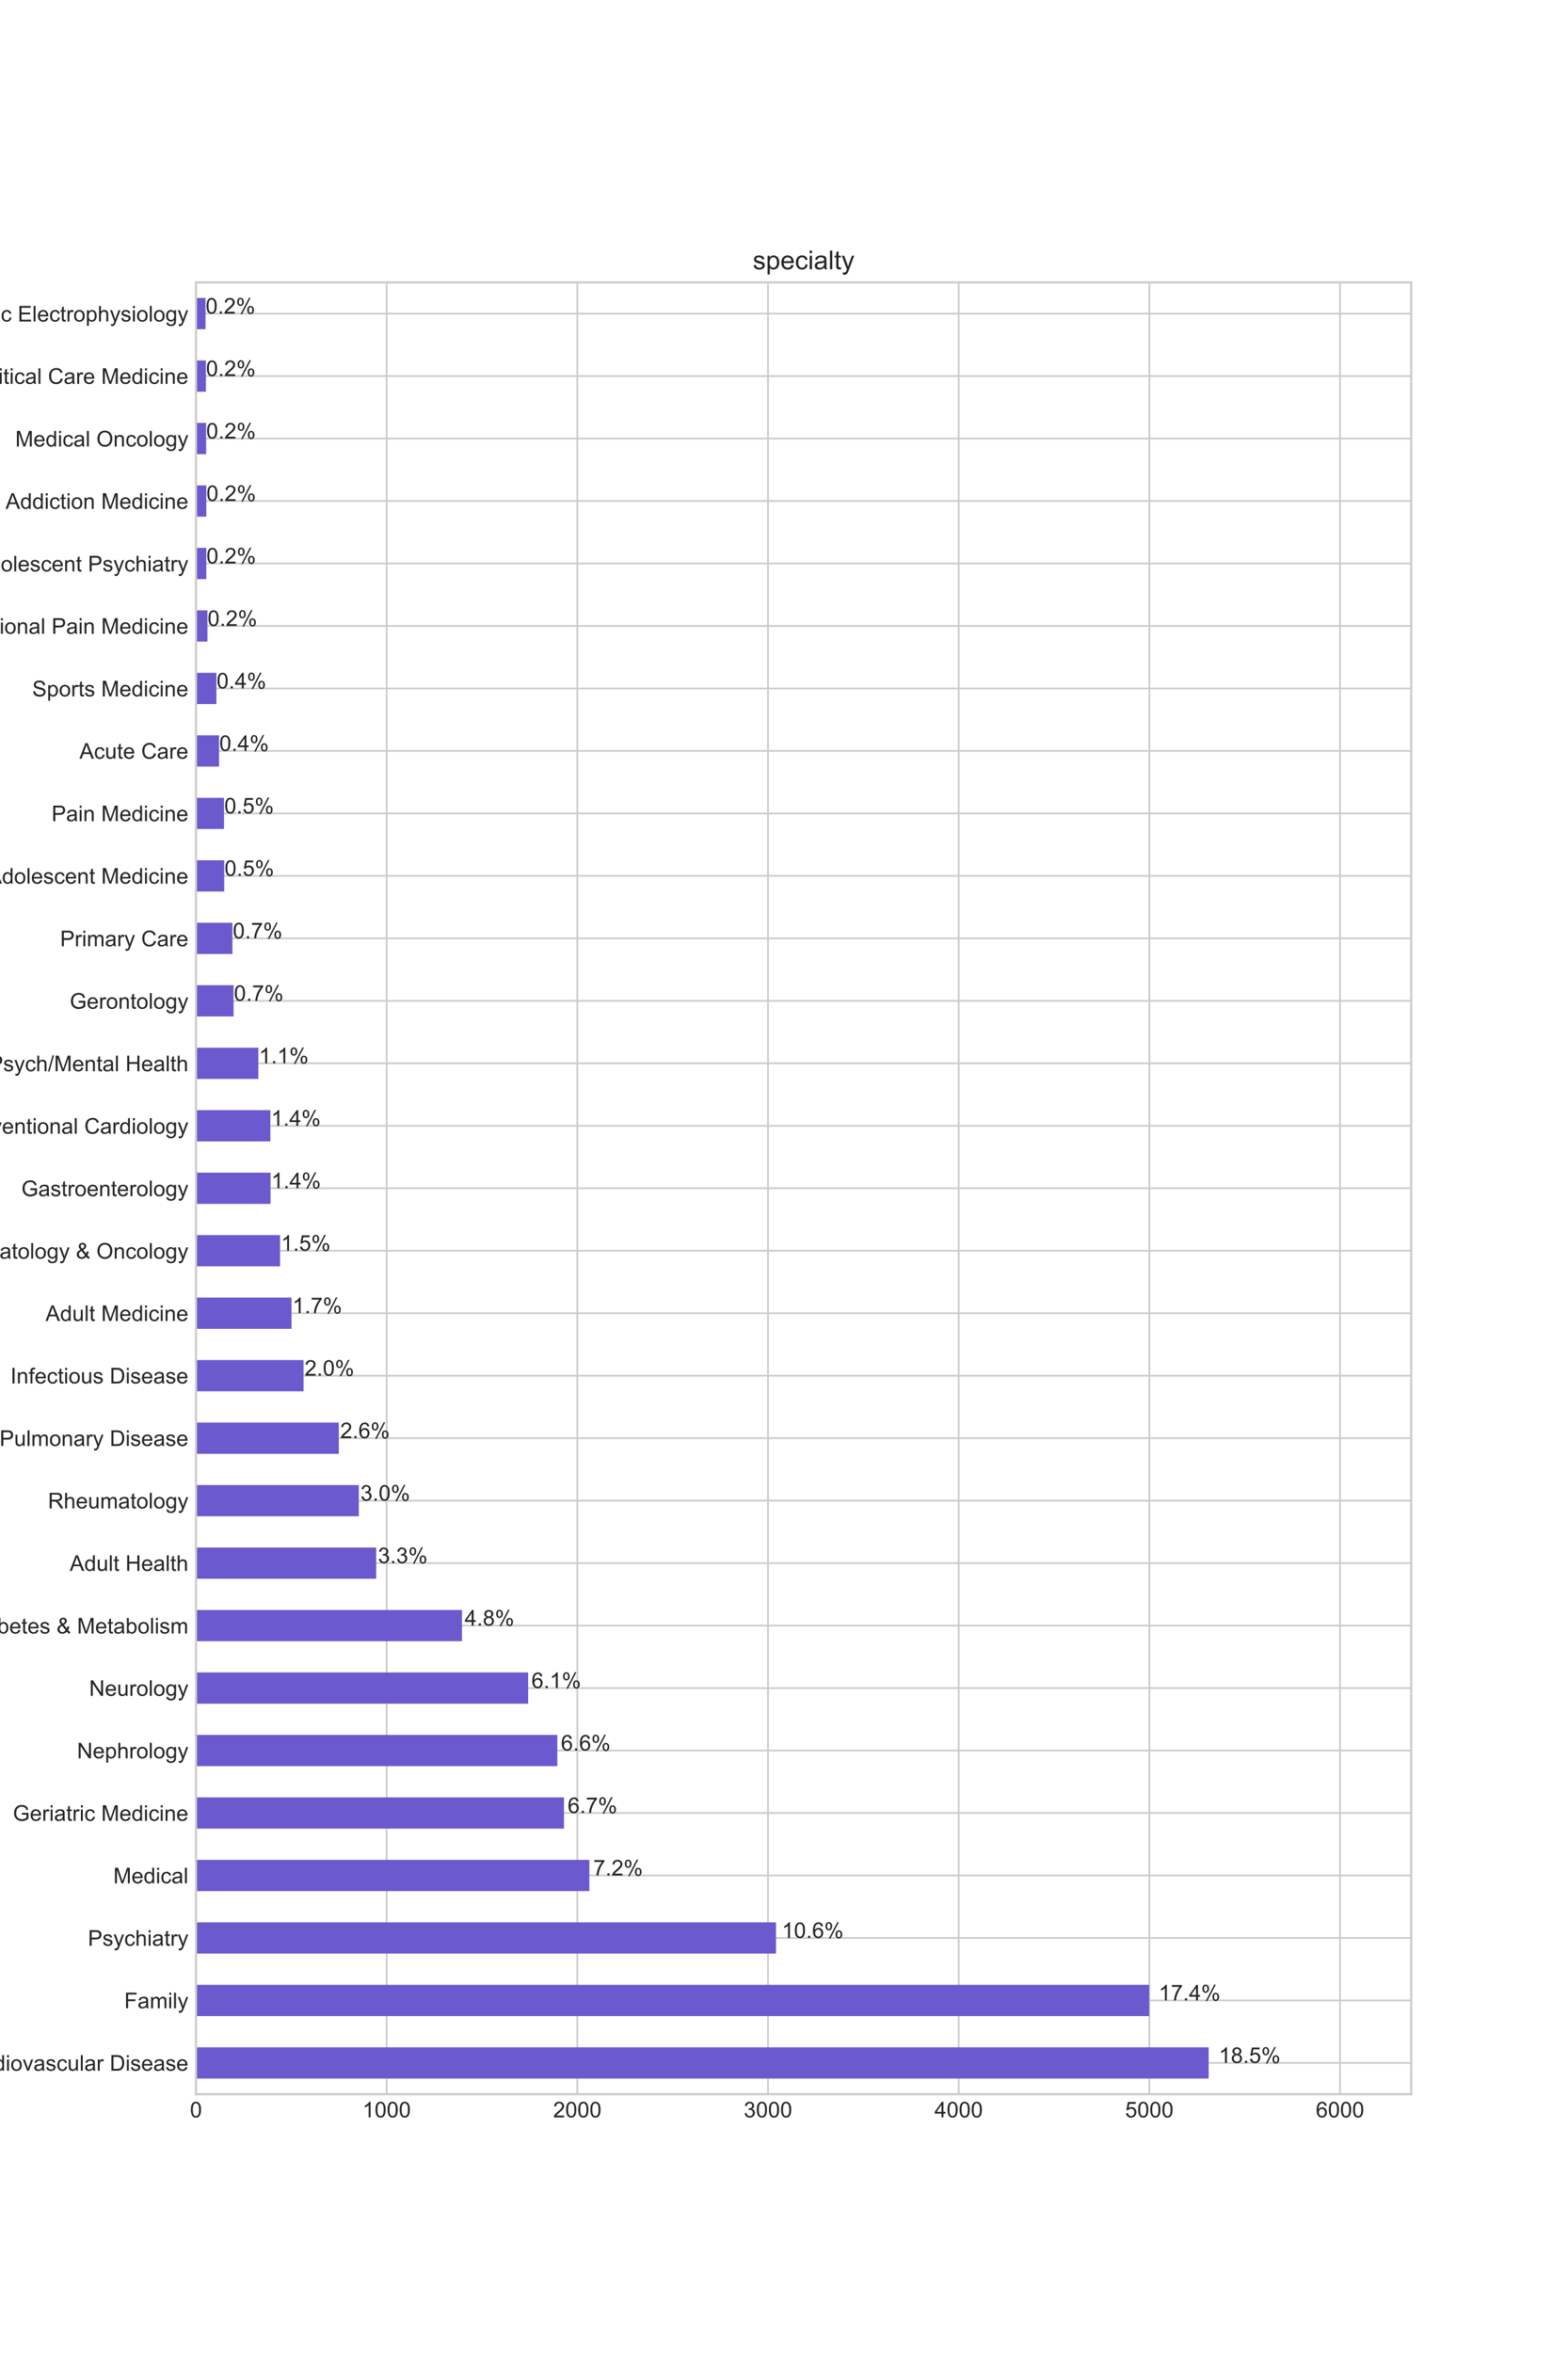 <?xml version="1.0" encoding="utf-8" standalone="no"?>
<!DOCTYPE svg PUBLIC "-//W3C//DTD SVG 1.1//EN"
  "http://www.w3.org/Graphics/SVG/1.1/DTD/svg11.dtd">
<!-- Created with matplotlib (https://matplotlib.org/) -->
<svg height="1080pt" version="1.1" viewBox="0 0 720 1080" width="720pt" xmlns="http://www.w3.org/2000/svg" xmlns:xlink="http://www.w3.org/1999/xlink">
 <defs>
  <style type="text/css">
*{stroke-linecap:butt;stroke-linejoin:round;white-space:pre;}
  </style>
 </defs>
 <g id="figure_1">
  <g id="patch_1">
   <path d="M 0 1080 
L 720 1080 
L 720 0 
L 0 0 
z
" style="fill:#ffffff;"/>
  </g>
  <g id="axes_1">
   <g id="patch_2">
    <path d="M 90 961.2 
L 648 961.2 
L 648 129.6 
L 90 129.6 
z
" style="fill:#ffffff;"/>
   </g>
   <g id="matplotlib.axis_1">
    <g id="xtick_1">
     <g id="line2d_1">
      <path clip-path="url(#p00635d0b03)" d="M 90 961.2 
L 90 129.6 
" style="fill:none;stroke:#cccccc;stroke-linecap:round;stroke-width:0.8;"/>
     </g>
     <g id="line2d_2"/>
     <g id="text_1">
      <!-- 0 -->
      <defs>
       <path d="M 4.156 35.297 
Q 4.156 48 6.766 55.734 
Q 9.375 63.484 14.516 67.672 
Q 19.672 71.875 27.484 71.875 
Q 33.25 71.875 37.594 69.547 
Q 41.938 67.234 44.766 62.859 
Q 47.609 58.5 49.219 52.219 
Q 50.828 45.953 50.828 35.297 
Q 50.828 22.703 48.234 14.969 
Q 45.656 7.234 40.5 3 
Q 35.359 -1.219 27.484 -1.219 
Q 17.141 -1.219 11.234 6.203 
Q 4.156 15.141 4.156 35.297 
z
M 13.188 35.297 
Q 13.188 17.672 17.312 11.828 
Q 21.438 6 27.484 6 
Q 33.547 6 37.672 11.859 
Q 41.797 17.719 41.797 35.297 
Q 41.797 52.984 37.672 58.781 
Q 33.547 64.594 27.391 64.594 
Q 21.344 64.594 17.719 59.469 
Q 13.188 52.938 13.188 35.297 
z
" id="ArialMT-48"/>
      </defs>
      <g style="fill:#262626;" transform="translate(87.22 971.858)scale(0.1 -0.1)">
       <use xlink:href="#ArialMT-48"/>
      </g>
     </g>
    </g>
    <g id="xtick_2">
     <g id="line2d_3">
      <path clip-path="url(#p00635d0b03)" d="M 177.554 961.2 
L 177.554 129.6 
" style="fill:none;stroke:#cccccc;stroke-linecap:round;stroke-width:0.8;"/>
     </g>
     <g id="line2d_4"/>
     <g id="text_2">
      <!-- 1000 -->
      <defs>
       <path d="M 37.25 0 
L 28.469 0 
L 28.469 56 
Q 25.297 52.984 20.141 49.953 
Q 14.984 46.922 10.891 45.406 
L 10.891 53.906 
Q 18.266 57.375 23.781 62.297 
Q 29.297 67.234 31.594 71.875 
L 37.25 71.875 
z
" id="ArialMT-49"/>
      </defs>
      <g style="fill:#262626;" transform="translate(166.432 971.858)scale(0.1 -0.1)">
       <use xlink:href="#ArialMT-49"/>
       <use x="55.615" xlink:href="#ArialMT-48"/>
       <use x="111.23" xlink:href="#ArialMT-48"/>
       <use x="166.846" xlink:href="#ArialMT-48"/>
      </g>
     </g>
    </g>
    <g id="xtick_3">
     <g id="line2d_5">
      <path clip-path="url(#p00635d0b03)" d="M 265.108 961.2 
L 265.108 129.6 
" style="fill:none;stroke:#cccccc;stroke-linecap:round;stroke-width:0.8;"/>
     </g>
     <g id="line2d_6"/>
     <g id="text_3">
      <!-- 2000 -->
      <defs>
       <path d="M 50.344 8.453 
L 50.344 0 
L 3.031 0 
Q 2.938 3.172 4.047 6.109 
Q 5.859 10.938 9.828 15.625 
Q 13.812 20.312 21.344 26.469 
Q 33.016 36.031 37.109 41.625 
Q 41.219 47.219 41.219 52.203 
Q 41.219 57.422 37.469 61 
Q 33.734 64.594 27.734 64.594 
Q 21.391 64.594 17.578 60.781 
Q 13.766 56.984 13.719 50.25 
L 4.688 51.172 
Q 5.609 61.281 11.656 66.578 
Q 17.719 71.875 27.938 71.875 
Q 38.234 71.875 44.234 66.156 
Q 50.25 60.453 50.25 52 
Q 50.25 47.703 48.484 43.547 
Q 46.734 39.406 42.656 34.812 
Q 38.578 30.219 29.109 22.219 
Q 21.188 15.578 18.938 13.203 
Q 16.703 10.844 15.234 8.453 
z
" id="ArialMT-50"/>
      </defs>
      <g style="fill:#262626;" transform="translate(253.986 971.858)scale(0.1 -0.1)">
       <use xlink:href="#ArialMT-50"/>
       <use x="55.615" xlink:href="#ArialMT-48"/>
       <use x="111.23" xlink:href="#ArialMT-48"/>
       <use x="166.846" xlink:href="#ArialMT-48"/>
      </g>
     </g>
    </g>
    <g id="xtick_4">
     <g id="line2d_7">
      <path clip-path="url(#p00635d0b03)" d="M 352.662 961.2 
L 352.662 129.6 
" style="fill:none;stroke:#cccccc;stroke-linecap:round;stroke-width:0.8;"/>
     </g>
     <g id="line2d_8"/>
     <g id="text_4">
      <!-- 3000 -->
      <defs>
       <path d="M 4.203 18.891 
L 12.984 20.062 
Q 14.5 12.594 18.141 9.297 
Q 21.781 6 27 6 
Q 33.203 6 37.469 10.297 
Q 41.75 14.594 41.75 20.953 
Q 41.75 27 37.797 30.922 
Q 33.844 34.859 27.734 34.859 
Q 25.25 34.859 21.531 33.891 
L 22.516 41.609 
Q 23.391 41.5 23.922 41.5 
Q 29.547 41.5 34.031 44.422 
Q 38.531 47.359 38.531 53.469 
Q 38.531 58.297 35.25 61.469 
Q 31.984 64.656 26.812 64.656 
Q 21.688 64.656 18.266 61.422 
Q 14.844 58.203 13.875 51.766 
L 5.078 53.328 
Q 6.688 62.156 12.391 67.016 
Q 18.109 71.875 26.609 71.875 
Q 32.469 71.875 37.391 69.359 
Q 42.328 66.844 44.938 62.5 
Q 47.562 58.156 47.562 53.266 
Q 47.562 48.641 45.062 44.828 
Q 42.578 41.016 37.703 38.766 
Q 44.047 37.312 47.562 32.688 
Q 51.078 28.078 51.078 21.141 
Q 51.078 11.766 44.234 5.25 
Q 37.406 -1.266 26.953 -1.266 
Q 17.531 -1.266 11.297 4.344 
Q 5.078 9.969 4.203 18.891 
z
" id="ArialMT-51"/>
      </defs>
      <g style="fill:#262626;" transform="translate(341.541 971.858)scale(0.1 -0.1)">
       <use xlink:href="#ArialMT-51"/>
       <use x="55.615" xlink:href="#ArialMT-48"/>
       <use x="111.23" xlink:href="#ArialMT-48"/>
       <use x="166.846" xlink:href="#ArialMT-48"/>
      </g>
     </g>
    </g>
    <g id="xtick_5">
     <g id="line2d_9">
      <path clip-path="url(#p00635d0b03)" d="M 440.217 961.2 
L 440.217 129.6 
" style="fill:none;stroke:#cccccc;stroke-linecap:round;stroke-width:0.8;"/>
     </g>
     <g id="line2d_10"/>
     <g id="text_5">
      <!-- 4000 -->
      <defs>
       <path d="M 32.328 0 
L 32.328 17.141 
L 1.266 17.141 
L 1.266 25.203 
L 33.938 71.578 
L 41.109 71.578 
L 41.109 25.203 
L 50.781 25.203 
L 50.781 17.141 
L 41.109 17.141 
L 41.109 0 
z
M 32.328 25.203 
L 32.328 57.469 
L 9.906 25.203 
z
" id="ArialMT-52"/>
      </defs>
      <g style="fill:#262626;" transform="translate(429.095 971.858)scale(0.1 -0.1)">
       <use xlink:href="#ArialMT-52"/>
       <use x="55.615" xlink:href="#ArialMT-48"/>
       <use x="111.23" xlink:href="#ArialMT-48"/>
       <use x="166.846" xlink:href="#ArialMT-48"/>
      </g>
     </g>
    </g>
    <g id="xtick_6">
     <g id="line2d_11">
      <path clip-path="url(#p00635d0b03)" d="M 527.771 961.2 
L 527.771 129.6 
" style="fill:none;stroke:#cccccc;stroke-linecap:round;stroke-width:0.8;"/>
     </g>
     <g id="line2d_12"/>
     <g id="text_6">
      <!-- 5000 -->
      <defs>
       <path d="M 4.156 18.75 
L 13.375 19.531 
Q 14.406 12.797 18.141 9.391 
Q 21.875 6 27.156 6 
Q 33.5 6 37.891 10.781 
Q 42.281 15.578 42.281 23.484 
Q 42.281 31 38.062 35.344 
Q 33.844 39.703 27 39.703 
Q 22.75 39.703 19.328 37.766 
Q 15.922 35.844 13.969 32.766 
L 5.719 33.844 
L 12.641 70.609 
L 48.25 70.609 
L 48.25 62.203 
L 19.672 62.203 
L 15.828 42.969 
Q 22.266 47.469 29.344 47.469 
Q 38.719 47.469 45.156 40.969 
Q 51.609 34.469 51.609 24.266 
Q 51.609 14.547 45.953 7.469 
Q 39.062 -1.219 27.156 -1.219 
Q 17.391 -1.219 11.203 4.25 
Q 5.031 9.719 4.156 18.75 
z
" id="ArialMT-53"/>
      </defs>
      <g style="fill:#262626;" transform="translate(516.649 971.858)scale(0.1 -0.1)">
       <use xlink:href="#ArialMT-53"/>
       <use x="55.615" xlink:href="#ArialMT-48"/>
       <use x="111.23" xlink:href="#ArialMT-48"/>
       <use x="166.846" xlink:href="#ArialMT-48"/>
      </g>
     </g>
    </g>
    <g id="xtick_7">
     <g id="line2d_13">
      <path clip-path="url(#p00635d0b03)" d="M 615.325 961.2 
L 615.325 129.6 
" style="fill:none;stroke:#cccccc;stroke-linecap:round;stroke-width:0.8;"/>
     </g>
     <g id="line2d_14"/>
     <g id="text_7">
      <!-- 6000 -->
      <defs>
       <path d="M 49.75 54.047 
L 41.016 53.375 
Q 39.844 58.547 37.703 60.891 
Q 34.125 64.656 28.906 64.656 
Q 24.703 64.656 21.531 62.312 
Q 17.391 59.281 14.984 53.469 
Q 12.594 47.656 12.5 36.922 
Q 15.672 41.75 20.266 44.094 
Q 24.859 46.438 29.891 46.438 
Q 38.672 46.438 44.844 39.969 
Q 51.031 33.5 51.031 23.25 
Q 51.031 16.5 48.125 10.719 
Q 45.219 4.938 40.141 1.859 
Q 35.062 -1.219 28.609 -1.219 
Q 17.625 -1.219 10.688 6.859 
Q 3.766 14.938 3.766 33.5 
Q 3.766 54.25 11.422 63.672 
Q 18.109 71.875 29.438 71.875 
Q 37.891 71.875 43.281 67.141 
Q 48.688 62.406 49.75 54.047 
z
M 13.875 23.188 
Q 13.875 18.656 15.797 14.5 
Q 17.719 10.359 21.188 8.172 
Q 24.656 6 28.469 6 
Q 34.031 6 38.031 10.484 
Q 42.047 14.984 42.047 22.703 
Q 42.047 30.125 38.078 34.391 
Q 34.125 38.672 28.125 38.672 
Q 22.172 38.672 18.016 34.391 
Q 13.875 30.125 13.875 23.188 
z
" id="ArialMT-54"/>
      </defs>
      <g style="fill:#262626;" transform="translate(604.203 971.858)scale(0.1 -0.1)">
       <use xlink:href="#ArialMT-54"/>
       <use x="55.615" xlink:href="#ArialMT-48"/>
       <use x="111.23" xlink:href="#ArialMT-48"/>
       <use x="166.846" xlink:href="#ArialMT-48"/>
      </g>
     </g>
    </g>
   </g>
   <g id="matplotlib.axis_2">
    <g id="ytick_1">
     <g id="line2d_15">
      <path clip-path="url(#p00635d0b03)" d="M 90 946.862 
L 648 946.862 
" style="fill:none;stroke:#cccccc;stroke-linecap:round;stroke-width:0.8;"/>
     </g>
     <g id="line2d_16"/>
     <g id="text_8">
      <!-- Cardiovascular Disease -->
      <defs>
       <path d="M 58.797 25.094 
L 68.266 22.703 
Q 65.281 11.031 57.547 4.906 
Q 49.812 -1.219 38.625 -1.219 
Q 27.047 -1.219 19.797 3.484 
Q 12.547 8.203 8.766 17.141 
Q 4.984 26.078 4.984 36.328 
Q 4.984 47.516 9.25 55.828 
Q 13.531 64.156 21.406 68.469 
Q 29.297 72.797 38.766 72.797 
Q 49.516 72.797 56.828 67.328 
Q 64.156 61.859 67.047 51.953 
L 57.719 49.75 
Q 55.219 57.562 50.484 61.125 
Q 45.75 64.703 38.578 64.703 
Q 30.328 64.703 24.781 60.734 
Q 19.234 56.781 16.984 50.109 
Q 14.75 43.453 14.75 36.375 
Q 14.75 27.25 17.406 20.438 
Q 20.062 13.625 25.672 10.25 
Q 31.297 6.891 37.844 6.891 
Q 45.797 6.891 51.312 11.469 
Q 56.844 16.062 58.797 25.094 
z
" id="ArialMT-67"/>
       <path d="M 40.438 6.391 
Q 35.547 2.25 31.031 0.531 
Q 26.516 -1.172 21.344 -1.172 
Q 12.797 -1.172 8.203 3 
Q 3.609 7.172 3.609 13.672 
Q 3.609 17.484 5.344 20.625 
Q 7.078 23.781 9.891 25.688 
Q 12.703 27.594 16.219 28.562 
Q 18.797 29.25 24.031 29.891 
Q 34.672 31.156 39.703 32.906 
Q 39.75 34.719 39.75 35.203 
Q 39.75 40.578 37.25 42.781 
Q 33.891 45.75 27.25 45.75 
Q 21.047 45.75 18.094 43.578 
Q 15.141 41.406 13.719 35.891 
L 5.125 37.062 
Q 6.297 42.578 8.984 45.969 
Q 11.672 49.359 16.75 51.188 
Q 21.828 53.031 28.516 53.031 
Q 35.156 53.031 39.297 51.469 
Q 43.453 49.906 45.406 47.531 
Q 47.359 45.172 48.141 41.547 
Q 48.578 39.312 48.578 33.453 
L 48.578 21.734 
Q 48.578 9.469 49.141 6.219 
Q 49.703 2.984 51.375 0 
L 42.188 0 
Q 40.828 2.734 40.438 6.391 
z
M 39.703 26.031 
Q 34.906 24.078 25.344 22.703 
Q 19.922 21.922 17.672 20.938 
Q 15.438 19.969 14.203 18.094 
Q 12.984 16.219 12.984 13.922 
Q 12.984 10.406 15.641 8.062 
Q 18.312 5.719 23.438 5.719 
Q 28.516 5.719 32.469 7.938 
Q 36.422 10.156 38.281 14.016 
Q 39.703 17 39.703 22.797 
z
" id="ArialMT-97"/>
       <path d="M 6.5 0 
L 6.5 51.859 
L 14.406 51.859 
L 14.406 44 
Q 17.438 49.516 20 51.266 
Q 22.562 53.031 25.641 53.031 
Q 30.078 53.031 34.672 50.203 
L 31.641 42.047 
Q 28.422 43.953 25.203 43.953 
Q 22.312 43.953 20.016 42.219 
Q 17.719 40.484 16.75 37.406 
Q 15.281 32.719 15.281 27.156 
L 15.281 0 
z
" id="ArialMT-114"/>
       <path d="M 40.234 0 
L 40.234 6.547 
Q 35.297 -1.172 25.734 -1.172 
Q 19.531 -1.172 14.328 2.25 
Q 9.125 5.672 6.266 11.797 
Q 3.422 17.922 3.422 25.875 
Q 3.422 33.641 6 39.969 
Q 8.594 46.297 13.766 49.656 
Q 18.953 53.031 25.344 53.031 
Q 30.031 53.031 33.688 51.047 
Q 37.359 49.078 39.656 45.906 
L 39.656 71.578 
L 48.391 71.578 
L 48.391 0 
z
M 12.453 25.875 
Q 12.453 15.922 16.641 10.984 
Q 20.844 6.062 26.562 6.062 
Q 32.328 6.062 36.344 10.766 
Q 40.375 15.484 40.375 25.141 
Q 40.375 35.797 36.266 40.766 
Q 32.172 45.75 26.172 45.75 
Q 20.312 45.75 16.375 40.969 
Q 12.453 36.188 12.453 25.875 
z
" id="ArialMT-100"/>
       <path d="M 6.641 61.469 
L 6.641 71.578 
L 15.438 71.578 
L 15.438 61.469 
z
M 6.641 0 
L 6.641 51.859 
L 15.438 51.859 
L 15.438 0 
z
" id="ArialMT-105"/>
       <path d="M 3.328 25.922 
Q 3.328 40.328 11.328 47.266 
Q 18.016 53.031 27.641 53.031 
Q 38.328 53.031 45.109 46.016 
Q 51.906 39.016 51.906 26.656 
Q 51.906 16.656 48.906 10.906 
Q 45.906 5.172 40.156 2 
Q 34.422 -1.172 27.641 -1.172 
Q 16.75 -1.172 10.031 5.812 
Q 3.328 12.797 3.328 25.922 
z
M 12.359 25.922 
Q 12.359 15.969 16.703 11.016 
Q 21.047 6.062 27.641 6.062 
Q 34.188 6.062 38.531 11.031 
Q 42.875 16.016 42.875 26.219 
Q 42.875 35.844 38.5 40.797 
Q 34.125 45.75 27.641 45.75 
Q 21.047 45.75 16.703 40.812 
Q 12.359 35.891 12.359 25.922 
z
" id="ArialMT-111"/>
       <path d="M 21 0 
L 1.266 51.859 
L 10.547 51.859 
L 21.688 20.797 
Q 23.484 15.766 25 10.359 
Q 26.172 14.453 28.266 20.219 
L 39.797 51.859 
L 48.828 51.859 
L 29.203 0 
z
" id="ArialMT-118"/>
       <path d="M 3.078 15.484 
L 11.766 16.844 
Q 12.5 11.625 15.844 8.844 
Q 19.188 6.062 25.203 6.062 
Q 31.25 6.062 34.172 8.516 
Q 37.109 10.984 37.109 14.312 
Q 37.109 17.281 34.516 19 
Q 32.719 20.172 25.531 21.969 
Q 15.875 24.422 12.141 26.203 
Q 8.406 27.984 6.469 31.125 
Q 4.547 34.281 4.547 38.094 
Q 4.547 41.547 6.125 44.5 
Q 7.719 47.469 10.453 49.422 
Q 12.5 50.922 16.031 51.969 
Q 19.578 53.031 23.641 53.031 
Q 29.734 53.031 34.344 51.266 
Q 38.969 49.516 41.156 46.5 
Q 43.359 43.5 44.188 38.484 
L 35.594 37.312 
Q 35.016 41.312 32.203 43.547 
Q 29.391 45.797 24.266 45.797 
Q 18.219 45.797 15.625 43.797 
Q 13.031 41.797 13.031 39.109 
Q 13.031 37.406 14.109 36.031 
Q 15.188 34.625 17.484 33.688 
Q 18.797 33.203 25.25 31.453 
Q 34.578 28.953 38.25 27.359 
Q 41.938 25.781 44.031 22.75 
Q 46.141 19.734 46.141 15.234 
Q 46.141 10.844 43.578 6.953 
Q 41.016 3.078 36.172 0.953 
Q 31.344 -1.172 25.25 -1.172 
Q 15.141 -1.172 9.844 3.031 
Q 4.547 7.234 3.078 15.484 
z
" id="ArialMT-115"/>
       <path d="M 40.438 19 
L 49.078 17.875 
Q 47.656 8.938 41.812 3.875 
Q 35.984 -1.172 27.484 -1.172 
Q 16.844 -1.172 10.375 5.781 
Q 3.906 12.75 3.906 25.734 
Q 3.906 34.125 6.688 40.422 
Q 9.469 46.734 15.156 49.875 
Q 20.844 53.031 27.547 53.031 
Q 35.984 53.031 41.359 48.75 
Q 46.734 44.484 48.25 36.625 
L 39.703 35.297 
Q 38.484 40.531 35.375 43.156 
Q 32.281 45.797 27.875 45.797 
Q 21.234 45.797 17.078 41.031 
Q 12.938 36.281 12.938 25.984 
Q 12.938 15.531 16.938 10.797 
Q 20.953 6.062 27.391 6.062 
Q 32.562 6.062 36.031 9.234 
Q 39.5 12.406 40.438 19 
z
" id="ArialMT-99"/>
       <path d="M 40.578 0 
L 40.578 7.625 
Q 34.516 -1.172 24.125 -1.172 
Q 19.531 -1.172 15.547 0.578 
Q 11.578 2.344 9.641 5 
Q 7.719 7.672 6.938 11.531 
Q 6.391 14.109 6.391 19.734 
L 6.391 51.859 
L 15.188 51.859 
L 15.188 23.094 
Q 15.188 16.219 15.719 13.812 
Q 16.547 10.359 19.234 8.375 
Q 21.922 6.391 25.875 6.391 
Q 29.828 6.391 33.297 8.422 
Q 36.766 10.453 38.203 13.938 
Q 39.656 17.438 39.656 24.078 
L 39.656 51.859 
L 48.438 51.859 
L 48.438 0 
z
" id="ArialMT-117"/>
       <path d="M 6.391 0 
L 6.391 71.578 
L 15.188 71.578 
L 15.188 0 
z
" id="ArialMT-108"/>
       <path id="ArialMT-32"/>
       <path d="M 7.719 0 
L 7.719 71.578 
L 32.375 71.578 
Q 40.719 71.578 45.125 70.562 
Q 51.266 69.141 55.609 65.438 
Q 61.281 60.641 64.078 53.188 
Q 66.891 45.75 66.891 36.188 
Q 66.891 28.031 64.984 21.734 
Q 63.094 15.438 60.109 11.297 
Q 57.125 7.172 53.578 4.797 
Q 50.047 2.438 45.047 1.219 
Q 40.047 0 33.547 0 
z
M 17.188 8.453 
L 32.469 8.453 
Q 39.547 8.453 43.578 9.766 
Q 47.609 11.078 50 13.484 
Q 53.375 16.844 55.25 22.531 
Q 57.125 28.219 57.125 36.328 
Q 57.125 47.562 53.438 53.594 
Q 49.75 59.625 44.484 61.672 
Q 40.672 63.141 32.234 63.141 
L 17.188 63.141 
z
" id="ArialMT-68"/>
       <path d="M 42.094 16.703 
L 51.172 15.578 
Q 49.031 7.625 43.219 3.219 
Q 37.406 -1.172 28.375 -1.172 
Q 17 -1.172 10.328 5.828 
Q 3.656 12.844 3.656 25.484 
Q 3.656 38.578 10.391 45.797 
Q 17.141 53.031 27.875 53.031 
Q 38.281 53.031 44.875 45.953 
Q 51.469 38.875 51.469 26.031 
Q 51.469 25.25 51.422 23.688 
L 12.75 23.688 
Q 13.234 15.141 17.578 10.594 
Q 21.922 6.062 28.422 6.062 
Q 33.25 6.062 36.672 8.594 
Q 40.094 11.141 42.094 16.703 
z
M 13.234 30.906 
L 42.188 30.906 
Q 41.609 37.453 38.875 40.719 
Q 34.672 45.797 27.984 45.797 
Q 21.922 45.797 17.797 41.75 
Q 13.672 37.703 13.234 30.906 
z
" id="ArialMT-101"/>
      </defs>
      <g style="fill:#262626;" transform="translate(-19.095 950.441)scale(0.1 -0.1)">
       <use xlink:href="#ArialMT-67"/>
       <use x="72.217" xlink:href="#ArialMT-97"/>
       <use x="127.832" xlink:href="#ArialMT-114"/>
       <use x="161.133" xlink:href="#ArialMT-100"/>
       <use x="216.748" xlink:href="#ArialMT-105"/>
       <use x="238.965" xlink:href="#ArialMT-111"/>
       <use x="294.58" xlink:href="#ArialMT-118"/>
       <use x="344.58" xlink:href="#ArialMT-97"/>
       <use x="400.195" xlink:href="#ArialMT-115"/>
       <use x="450.195" xlink:href="#ArialMT-99"/>
       <use x="500.195" xlink:href="#ArialMT-117"/>
       <use x="555.811" xlink:href="#ArialMT-108"/>
       <use x="578.027" xlink:href="#ArialMT-97"/>
       <use x="633.643" xlink:href="#ArialMT-114"/>
       <use x="666.943" xlink:href="#ArialMT-32"/>
       <use x="694.727" xlink:href="#ArialMT-68"/>
       <use x="766.943" xlink:href="#ArialMT-105"/>
       <use x="789.16" xlink:href="#ArialMT-115"/>
       <use x="839.16" xlink:href="#ArialMT-101"/>
       <use x="894.775" xlink:href="#ArialMT-97"/>
       <use x="950.391" xlink:href="#ArialMT-115"/>
       <use x="1000.391" xlink:href="#ArialMT-101"/>
      </g>
     </g>
    </g>
    <g id="ytick_2">
     <g id="line2d_17">
      <path clip-path="url(#p00635d0b03)" d="M 90 918.186 
L 648 918.186 
" style="fill:none;stroke:#cccccc;stroke-linecap:round;stroke-width:0.8;"/>
     </g>
     <g id="line2d_18"/>
     <g id="text_9">
      <!-- Family -->
      <defs>
       <path d="M 8.203 0 
L 8.203 71.578 
L 56.5 71.578 
L 56.5 63.141 
L 17.672 63.141 
L 17.672 40.969 
L 51.266 40.969 
L 51.266 32.516 
L 17.672 32.516 
L 17.672 0 
z
" id="ArialMT-70"/>
       <path d="M 6.594 0 
L 6.594 51.859 
L 14.453 51.859 
L 14.453 44.578 
Q 16.891 48.391 20.938 50.703 
Q 25 53.031 30.172 53.031 
Q 35.938 53.031 39.625 50.641 
Q 43.312 48.25 44.828 43.953 
Q 50.984 53.031 60.844 53.031 
Q 68.562 53.031 72.703 48.75 
Q 76.859 44.484 76.859 35.594 
L 76.859 0 
L 68.109 0 
L 68.109 32.672 
Q 68.109 37.938 67.25 40.25 
Q 66.406 42.578 64.156 43.984 
Q 61.922 45.406 58.891 45.406 
Q 53.422 45.406 49.797 41.766 
Q 46.188 38.141 46.188 30.125 
L 46.188 0 
L 37.406 0 
L 37.406 33.688 
Q 37.406 39.547 35.25 42.469 
Q 33.109 45.406 28.219 45.406 
Q 24.516 45.406 21.359 43.453 
Q 18.219 41.5 16.797 37.734 
Q 15.375 33.984 15.375 26.906 
L 15.375 0 
z
" id="ArialMT-109"/>
       <path d="M 6.203 -19.969 
L 5.219 -11.719 
Q 8.109 -12.5 10.25 -12.5 
Q 13.188 -12.5 14.938 -11.516 
Q 16.703 -10.547 17.828 -8.797 
Q 18.656 -7.469 20.516 -2.25 
Q 20.75 -1.516 21.297 -0.094 
L 1.609 51.859 
L 11.078 51.859 
L 21.875 21.828 
Q 23.969 16.109 25.641 9.812 
Q 27.156 15.875 29.25 21.625 
L 40.328 51.859 
L 49.125 51.859 
L 29.391 -0.875 
Q 26.219 -9.422 24.469 -12.641 
Q 22.125 -17 19.094 -19.016 
Q 16.062 -21.047 11.859 -21.047 
Q 9.328 -21.047 6.203 -19.969 
z
" id="ArialMT-121"/>
      </defs>
      <g style="fill:#262626;" transform="translate(57.058 921.765)scale(0.1 -0.1)">
       <use xlink:href="#ArialMT-70"/>
       <use x="61.084" xlink:href="#ArialMT-97"/>
       <use x="116.699" xlink:href="#ArialMT-109"/>
       <use x="200" xlink:href="#ArialMT-105"/>
       <use x="222.217" xlink:href="#ArialMT-108"/>
       <use x="244.434" xlink:href="#ArialMT-121"/>
      </g>
     </g>
    </g>
    <g id="ytick_3">
     <g id="line2d_19">
      <path clip-path="url(#p00635d0b03)" d="M 90 889.51 
L 648 889.51 
" style="fill:none;stroke:#cccccc;stroke-linecap:round;stroke-width:0.8;"/>
     </g>
     <g id="line2d_20"/>
     <g id="text_10">
      <!-- Psychiatry -->
      <defs>
       <path d="M 7.719 0 
L 7.719 71.578 
L 34.719 71.578 
Q 41.844 71.578 45.609 70.906 
Q 50.875 70.016 54.438 67.547 
Q 58.016 65.094 60.188 60.641 
Q 62.359 56.203 62.359 50.875 
Q 62.359 41.75 56.547 35.422 
Q 50.734 29.109 35.547 29.109 
L 17.188 29.109 
L 17.188 0 
z
M 17.188 37.547 
L 35.688 37.547 
Q 44.875 37.547 48.734 40.969 
Q 52.594 44.391 52.594 50.594 
Q 52.594 55.078 50.312 58.266 
Q 48.047 61.469 44.344 62.5 
Q 41.938 63.141 35.5 63.141 
L 17.188 63.141 
z
" id="ArialMT-80"/>
       <path d="M 6.594 0 
L 6.594 71.578 
L 15.375 71.578 
L 15.375 45.906 
Q 21.531 53.031 30.906 53.031 
Q 36.672 53.031 40.922 50.75 
Q 45.172 48.484 47 44.484 
Q 48.828 40.484 48.828 32.859 
L 48.828 0 
L 40.047 0 
L 40.047 32.859 
Q 40.047 39.453 37.188 42.453 
Q 34.328 45.453 29.109 45.453 
Q 25.203 45.453 21.75 43.422 
Q 18.312 41.406 16.844 37.938 
Q 15.375 34.469 15.375 28.375 
L 15.375 0 
z
" id="ArialMT-104"/>
       <path d="M 25.781 7.859 
L 27.047 0.094 
Q 23.344 -0.688 20.406 -0.688 
Q 15.625 -0.688 12.984 0.828 
Q 10.359 2.344 9.281 4.812 
Q 8.203 7.281 8.203 15.188 
L 8.203 45.016 
L 1.766 45.016 
L 1.766 51.859 
L 8.203 51.859 
L 8.203 64.703 
L 16.938 69.969 
L 16.938 51.859 
L 25.781 51.859 
L 25.781 45.016 
L 16.938 45.016 
L 16.938 14.703 
Q 16.938 10.938 17.406 9.859 
Q 17.875 8.797 18.922 8.156 
Q 19.969 7.516 21.922 7.516 
Q 23.391 7.516 25.781 7.859 
z
" id="ArialMT-116"/>
      </defs>
      <g style="fill:#262626;" transform="translate(40.378 893.089)scale(0.1 -0.1)">
       <use xlink:href="#ArialMT-80"/>
       <use x="66.699" xlink:href="#ArialMT-115"/>
       <use x="116.699" xlink:href="#ArialMT-121"/>
       <use x="166.699" xlink:href="#ArialMT-99"/>
       <use x="216.699" xlink:href="#ArialMT-104"/>
       <use x="272.314" xlink:href="#ArialMT-105"/>
       <use x="294.531" xlink:href="#ArialMT-97"/>
       <use x="350.146" xlink:href="#ArialMT-116"/>
       <use x="377.93" xlink:href="#ArialMT-114"/>
       <use x="411.23" xlink:href="#ArialMT-121"/>
      </g>
     </g>
    </g>
    <g id="ytick_4">
     <g id="line2d_21">
      <path clip-path="url(#p00635d0b03)" d="M 90 860.834 
L 648 860.834 
" style="fill:none;stroke:#cccccc;stroke-linecap:round;stroke-width:0.8;"/>
     </g>
     <g id="line2d_22"/>
     <g id="text_11">
      <!-- Medical -->
      <defs>
       <path d="M 7.422 0 
L 7.422 71.578 
L 21.688 71.578 
L 38.625 20.906 
Q 40.969 13.812 42.047 10.297 
Q 43.266 14.203 45.844 21.781 
L 62.984 71.578 
L 75.734 71.578 
L 75.734 0 
L 66.609 0 
L 66.609 59.906 
L 45.797 0 
L 37.25 0 
L 16.547 60.938 
L 16.547 0 
z
" id="ArialMT-77"/>
      </defs>
      <g style="fill:#262626;" transform="translate(52.044 864.413)scale(0.1 -0.1)">
       <use xlink:href="#ArialMT-77"/>
       <use x="83.301" xlink:href="#ArialMT-101"/>
       <use x="138.916" xlink:href="#ArialMT-100"/>
       <use x="194.531" xlink:href="#ArialMT-105"/>
       <use x="216.748" xlink:href="#ArialMT-99"/>
       <use x="266.748" xlink:href="#ArialMT-97"/>
       <use x="322.363" xlink:href="#ArialMT-108"/>
      </g>
     </g>
    </g>
    <g id="ytick_5">
     <g id="line2d_23">
      <path clip-path="url(#p00635d0b03)" d="M 90 832.159 
L 648 832.159 
" style="fill:none;stroke:#cccccc;stroke-linecap:round;stroke-width:0.8;"/>
     </g>
     <g id="line2d_24"/>
     <g id="text_12">
      <!-- Geriatric Medicine -->
      <defs>
       <path d="M 41.219 28.078 
L 41.219 36.469 
L 71.531 36.531 
L 71.531 9.969 
Q 64.547 4.391 57.125 1.578 
Q 49.703 -1.219 41.891 -1.219 
Q 31.344 -1.219 22.719 3.297 
Q 14.109 7.812 9.719 16.359 
Q 5.328 24.906 5.328 35.453 
Q 5.328 45.906 9.688 54.953 
Q 14.062 64.016 22.266 68.406 
Q 30.469 72.797 41.156 72.797 
Q 48.922 72.797 55.188 70.281 
Q 61.469 67.781 65.031 63.281 
Q 68.609 58.797 70.453 51.562 
L 61.922 49.219 
Q 60.297 54.688 57.906 57.812 
Q 55.516 60.938 51.062 62.812 
Q 46.625 64.703 41.219 64.703 
Q 34.719 64.703 29.984 62.719 
Q 25.25 60.75 22.344 57.516 
Q 19.438 54.297 17.828 50.438 
Q 15.094 43.797 15.094 36.031 
Q 15.094 26.469 18.391 20.016 
Q 21.688 13.578 27.984 10.453 
Q 34.281 7.328 41.359 7.328 
Q 47.516 7.328 53.375 9.688 
Q 59.234 12.062 62.25 14.75 
L 62.25 28.078 
z
" id="ArialMT-71"/>
       <path d="M 6.594 0 
L 6.594 51.859 
L 14.5 51.859 
L 14.5 44.484 
Q 20.219 53.031 31 53.031 
Q 35.688 53.031 39.625 51.344 
Q 43.562 49.656 45.516 46.922 
Q 47.469 44.188 48.25 40.438 
Q 48.734 37.984 48.734 31.891 
L 48.734 0 
L 39.938 0 
L 39.938 31.547 
Q 39.938 36.922 38.906 39.578 
Q 37.891 42.234 35.281 43.812 
Q 32.672 45.406 29.156 45.406 
Q 23.531 45.406 19.453 41.844 
Q 15.375 38.281 15.375 28.328 
L 15.375 0 
z
" id="ArialMT-110"/>
      </defs>
      <g style="fill:#262626;" transform="translate(5.923 835.738)scale(0.1 -0.1)">
       <use xlink:href="#ArialMT-71"/>
       <use x="77.783" xlink:href="#ArialMT-101"/>
       <use x="133.398" xlink:href="#ArialMT-114"/>
       <use x="166.699" xlink:href="#ArialMT-105"/>
       <use x="188.916" xlink:href="#ArialMT-97"/>
       <use x="244.531" xlink:href="#ArialMT-116"/>
       <use x="272.314" xlink:href="#ArialMT-114"/>
       <use x="305.615" xlink:href="#ArialMT-105"/>
       <use x="327.832" xlink:href="#ArialMT-99"/>
       <use x="377.832" xlink:href="#ArialMT-32"/>
       <use x="405.615" xlink:href="#ArialMT-77"/>
       <use x="488.916" xlink:href="#ArialMT-101"/>
       <use x="544.531" xlink:href="#ArialMT-100"/>
       <use x="600.146" xlink:href="#ArialMT-105"/>
       <use x="622.363" xlink:href="#ArialMT-99"/>
       <use x="672.363" xlink:href="#ArialMT-105"/>
       <use x="694.58" xlink:href="#ArialMT-110"/>
       <use x="750.195" xlink:href="#ArialMT-101"/>
      </g>
     </g>
    </g>
    <g id="ytick_6">
     <g id="line2d_25">
      <path clip-path="url(#p00635d0b03)" d="M 90 803.483 
L 648 803.483 
" style="fill:none;stroke:#cccccc;stroke-linecap:round;stroke-width:0.8;"/>
     </g>
     <g id="line2d_26"/>
     <g id="text_13">
      <!-- Nephrology -->
      <defs>
       <path d="M 7.625 0 
L 7.625 71.578 
L 17.328 71.578 
L 54.938 15.375 
L 54.938 71.578 
L 64.016 71.578 
L 64.016 0 
L 54.297 0 
L 16.703 56.25 
L 16.703 0 
z
" id="ArialMT-78"/>
       <path d="M 6.594 -19.875 
L 6.594 51.859 
L 14.594 51.859 
L 14.594 45.125 
Q 17.438 49.078 21 51.047 
Q 24.562 53.031 29.641 53.031 
Q 36.281 53.031 41.359 49.609 
Q 46.438 46.188 49.016 39.953 
Q 51.609 33.734 51.609 26.312 
Q 51.609 18.359 48.75 11.984 
Q 45.906 5.609 40.453 2.219 
Q 35.016 -1.172 29 -1.172 
Q 24.609 -1.172 21.109 0.688 
Q 17.625 2.547 15.375 5.375 
L 15.375 -19.875 
z
M 14.547 25.641 
Q 14.547 15.625 18.594 10.844 
Q 22.656 6.062 28.422 6.062 
Q 34.281 6.062 38.453 11.016 
Q 42.625 15.969 42.625 26.375 
Q 42.625 36.281 38.547 41.203 
Q 34.469 46.141 28.812 46.141 
Q 23.188 46.141 18.859 40.891 
Q 14.547 35.641 14.547 25.641 
z
" id="ArialMT-112"/>
       <path d="M 4.984 -4.297 
L 13.531 -5.562 
Q 14.062 -9.516 16.5 -11.328 
Q 19.781 -13.766 25.438 -13.766 
Q 31.547 -13.766 34.859 -11.328 
Q 38.188 -8.891 39.359 -4.5 
Q 40.047 -1.812 39.984 6.781 
Q 34.234 0 25.641 0 
Q 14.938 0 9.078 7.719 
Q 3.219 15.438 3.219 26.219 
Q 3.219 33.641 5.906 39.906 
Q 8.594 46.188 13.688 49.609 
Q 18.797 53.031 25.688 53.031 
Q 34.859 53.031 40.828 45.609 
L 40.828 51.859 
L 48.922 51.859 
L 48.922 7.031 
Q 48.922 -5.078 46.453 -10.125 
Q 44 -15.188 38.641 -18.109 
Q 33.297 -21.047 25.484 -21.047 
Q 16.219 -21.047 10.5 -16.875 
Q 4.781 -12.703 4.984 -4.297 
z
M 12.25 26.859 
Q 12.25 16.656 16.297 11.969 
Q 20.359 7.281 26.469 7.281 
Q 32.516 7.281 36.609 11.938 
Q 40.719 16.609 40.719 26.562 
Q 40.719 36.078 36.5 40.906 
Q 32.281 45.75 26.312 45.75 
Q 20.453 45.75 16.344 40.984 
Q 12.25 36.234 12.25 26.859 
z
" id="ArialMT-103"/>
      </defs>
      <g style="fill:#262626;" transform="translate(35.361 807.062)scale(0.1 -0.1)">
       <use xlink:href="#ArialMT-78"/>
       <use x="72.217" xlink:href="#ArialMT-101"/>
       <use x="127.832" xlink:href="#ArialMT-112"/>
       <use x="183.447" xlink:href="#ArialMT-104"/>
       <use x="239.062" xlink:href="#ArialMT-114"/>
       <use x="272.363" xlink:href="#ArialMT-111"/>
       <use x="327.979" xlink:href="#ArialMT-108"/>
       <use x="350.195" xlink:href="#ArialMT-111"/>
       <use x="405.811" xlink:href="#ArialMT-103"/>
       <use x="461.426" xlink:href="#ArialMT-121"/>
      </g>
     </g>
    </g>
    <g id="ytick_7">
     <g id="line2d_27">
      <path clip-path="url(#p00635d0b03)" d="M 90 774.807 
L 648 774.807 
" style="fill:none;stroke:#cccccc;stroke-linecap:round;stroke-width:0.8;"/>
     </g>
     <g id="line2d_28"/>
     <g id="text_14">
      <!-- Neurology -->
      <g style="fill:#262626;" transform="translate(40.922 778.386)scale(0.1 -0.1)">
       <use xlink:href="#ArialMT-78"/>
       <use x="72.217" xlink:href="#ArialMT-101"/>
       <use x="127.832" xlink:href="#ArialMT-117"/>
       <use x="183.447" xlink:href="#ArialMT-114"/>
       <use x="216.748" xlink:href="#ArialMT-111"/>
       <use x="272.363" xlink:href="#ArialMT-108"/>
       <use x="294.58" xlink:href="#ArialMT-111"/>
       <use x="350.195" xlink:href="#ArialMT-103"/>
       <use x="405.811" xlink:href="#ArialMT-121"/>
      </g>
     </g>
    </g>
    <g id="ytick_8">
     <g id="line2d_29">
      <path clip-path="url(#p00635d0b03)" d="M 90 746.131 
L 648 746.131 
" style="fill:none;stroke:#cccccc;stroke-linecap:round;stroke-width:0.8;"/>
     </g>
     <g id="line2d_30"/>
     <g id="text_15">
      <!-- Endocrinology, Diabetes &amp; Metabolism -->
      <defs>
       <path d="M 7.906 0 
L 7.906 71.578 
L 59.672 71.578 
L 59.672 63.141 
L 17.391 63.141 
L 17.391 41.219 
L 56.984 41.219 
L 56.984 32.812 
L 17.391 32.812 
L 17.391 8.453 
L 61.328 8.453 
L 61.328 0 
z
" id="ArialMT-69"/>
       <path d="M 8.891 0 
L 8.891 10.016 
L 18.891 10.016 
L 18.891 0 
Q 18.891 -5.516 16.938 -8.906 
Q 14.984 -12.312 10.75 -14.156 
L 8.297 -10.406 
Q 11.078 -9.188 12.391 -6.812 
Q 13.719 -4.438 13.875 0 
z
" id="ArialMT-44"/>
       <path d="M 14.703 0 
L 6.547 0 
L 6.547 71.578 
L 15.328 71.578 
L 15.328 46.047 
Q 20.906 53.031 29.547 53.031 
Q 34.328 53.031 38.594 51.094 
Q 42.875 49.172 45.625 45.672 
Q 48.391 42.188 49.953 37.25 
Q 51.516 32.328 51.516 26.703 
Q 51.516 13.375 44.922 6.094 
Q 38.328 -1.172 29.109 -1.172 
Q 19.922 -1.172 14.703 6.5 
z
M 14.594 26.312 
Q 14.594 17 17.141 12.844 
Q 21.297 6.062 28.375 6.062 
Q 34.125 6.062 38.328 11.062 
Q 42.531 16.062 42.531 25.984 
Q 42.531 36.141 38.5 40.969 
Q 34.469 45.797 28.766 45.797 
Q 23 45.797 18.797 40.797 
Q 14.594 35.797 14.594 26.312 
z
" id="ArialMT-98"/>
       <path d="M 47.516 8.453 
Q 43.172 3.609 38.031 1.188 
Q 32.906 -1.219 26.953 -1.219 
Q 15.969 -1.219 9.516 6.203 
Q 4.297 12.25 4.297 19.734 
Q 4.297 26.375 8.562 31.719 
Q 12.844 37.062 21.344 41.109 
Q 16.5 46.688 14.891 50.141 
Q 13.281 53.609 13.281 56.844 
Q 13.281 63.281 18.328 68.031 
Q 23.391 72.797 31.062 72.797 
Q 38.375 72.797 43.031 68.297 
Q 47.703 63.812 47.703 57.516 
Q 47.703 47.312 34.188 40.094 
L 47.016 23.734 
Q 49.219 28.031 50.438 33.688 
L 59.578 31.734 
Q 57.234 22.359 53.219 16.312 
Q 58.156 9.766 64.406 5.328 
L 58.5 -1.656 
Q 53.172 1.766 47.516 8.453 
z
M 29.641 45.75 
Q 35.359 49.125 37.031 51.656 
Q 38.719 54.203 38.719 57.281 
Q 38.719 60.938 36.391 63.25 
Q 34.078 65.578 30.609 65.578 
Q 27.047 65.578 24.672 63.281 
Q 22.312 60.984 22.312 57.672 
Q 22.312 56 23.172 54.172 
Q 24.031 52.344 25.734 50.297 
z
M 42 15.375 
L 25.875 35.359 
Q 18.75 31.109 16.25 27.469 
Q 13.766 23.828 13.766 20.266 
Q 13.766 15.922 17.234 11.234 
Q 20.703 6.547 27.047 6.547 
Q 31 6.547 35.219 9 
Q 39.453 11.469 42 15.375 
z
" id="ArialMT-38"/>
      </defs>
      <g style="fill:#262626;" transform="translate(-85.233 749.771)scale(0.1 -0.1)">
       <use xlink:href="#ArialMT-69"/>
       <use x="66.699" xlink:href="#ArialMT-110"/>
       <use x="122.314" xlink:href="#ArialMT-100"/>
       <use x="177.93" xlink:href="#ArialMT-111"/>
       <use x="233.545" xlink:href="#ArialMT-99"/>
       <use x="283.545" xlink:href="#ArialMT-114"/>
       <use x="316.846" xlink:href="#ArialMT-105"/>
       <use x="339.062" xlink:href="#ArialMT-110"/>
       <use x="394.678" xlink:href="#ArialMT-111"/>
       <use x="450.293" xlink:href="#ArialMT-108"/>
       <use x="472.51" xlink:href="#ArialMT-111"/>
       <use x="528.125" xlink:href="#ArialMT-103"/>
       <use x="583.74" xlink:href="#ArialMT-121"/>
       <use x="633.631" xlink:href="#ArialMT-44"/>
       <use x="661.414" xlink:href="#ArialMT-32"/>
       <use x="689.197" xlink:href="#ArialMT-68"/>
       <use x="761.414" xlink:href="#ArialMT-105"/>
       <use x="783.631" xlink:href="#ArialMT-97"/>
       <use x="839.246" xlink:href="#ArialMT-98"/>
       <use x="894.861" xlink:href="#ArialMT-101"/>
       <use x="950.477" xlink:href="#ArialMT-116"/>
       <use x="978.26" xlink:href="#ArialMT-101"/>
       <use x="1033.875" xlink:href="#ArialMT-115"/>
       <use x="1083.875" xlink:href="#ArialMT-32"/>
       <use x="1111.658" xlink:href="#ArialMT-38"/>
       <use x="1178.357" xlink:href="#ArialMT-32"/>
       <use x="1206.141" xlink:href="#ArialMT-77"/>
       <use x="1289.441" xlink:href="#ArialMT-101"/>
       <use x="1345.057" xlink:href="#ArialMT-116"/>
       <use x="1372.84" xlink:href="#ArialMT-97"/>
       <use x="1428.455" xlink:href="#ArialMT-98"/>
       <use x="1484.07" xlink:href="#ArialMT-111"/>
       <use x="1539.686" xlink:href="#ArialMT-108"/>
       <use x="1561.902" xlink:href="#ArialMT-105"/>
       <use x="1584.119" xlink:href="#ArialMT-115"/>
       <use x="1634.119" xlink:href="#ArialMT-109"/>
      </g>
     </g>
    </g>
    <g id="ytick_9">
     <g id="line2d_31">
      <path clip-path="url(#p00635d0b03)" d="M 90 717.455 
L 648 717.455 
" style="fill:none;stroke:#cccccc;stroke-linecap:round;stroke-width:0.8;"/>
     </g>
     <g id="line2d_32"/>
     <g id="text_16">
      <!-- Adult Health -->
      <defs>
       <path d="M -0.141 0 
L 27.344 71.578 
L 37.547 71.578 
L 66.844 0 
L 56.062 0 
L 47.703 21.688 
L 17.781 21.688 
L 9.906 0 
z
M 20.516 29.391 
L 44.781 29.391 
L 37.312 49.219 
Q 33.891 58.25 32.234 64.062 
Q 30.859 57.172 28.375 50.391 
z
" id="ArialMT-65"/>
       <path d="M 8.016 0 
L 8.016 71.578 
L 17.484 71.578 
L 17.484 42.188 
L 54.688 42.188 
L 54.688 71.578 
L 64.156 71.578 
L 64.156 0 
L 54.688 0 
L 54.688 33.734 
L 17.484 33.734 
L 17.484 0 
z
" id="ArialMT-72"/>
      </defs>
      <g style="fill:#262626;" transform="translate(32.025 721.034)scale(0.1 -0.1)">
       <use xlink:href="#ArialMT-65"/>
       <use x="66.699" xlink:href="#ArialMT-100"/>
       <use x="122.314" xlink:href="#ArialMT-117"/>
       <use x="177.93" xlink:href="#ArialMT-108"/>
       <use x="200.146" xlink:href="#ArialMT-116"/>
       <use x="227.93" xlink:href="#ArialMT-32"/>
       <use x="255.713" xlink:href="#ArialMT-72"/>
       <use x="327.93" xlink:href="#ArialMT-101"/>
       <use x="383.545" xlink:href="#ArialMT-97"/>
       <use x="439.16" xlink:href="#ArialMT-108"/>
       <use x="461.377" xlink:href="#ArialMT-116"/>
       <use x="489.16" xlink:href="#ArialMT-104"/>
      </g>
     </g>
    </g>
    <g id="ytick_10">
     <g id="line2d_33">
      <path clip-path="url(#p00635d0b03)" d="M 90 688.779 
L 648 688.779 
" style="fill:none;stroke:#cccccc;stroke-linecap:round;stroke-width:0.8;"/>
     </g>
     <g id="line2d_34"/>
     <g id="text_17">
      <!-- Rheumatology -->
      <defs>
       <path d="M 7.859 0 
L 7.859 71.578 
L 39.594 71.578 
Q 49.172 71.578 54.141 69.641 
Q 59.125 67.719 62.109 62.828 
Q 65.094 57.953 65.094 52.047 
Q 65.094 44.438 60.156 39.203 
Q 55.219 33.984 44.922 32.562 
Q 48.688 30.766 50.641 29 
Q 54.781 25.203 58.5 19.484 
L 70.953 0 
L 59.031 0 
L 49.562 14.891 
Q 45.406 21.344 42.719 24.75 
Q 40.047 28.172 37.922 29.531 
Q 35.797 30.906 33.594 31.453 
Q 31.984 31.781 28.328 31.781 
L 17.328 31.781 
L 17.328 0 
z
M 17.328 39.984 
L 37.703 39.984 
Q 44.188 39.984 47.844 41.328 
Q 51.516 42.672 53.422 45.625 
Q 55.328 48.578 55.328 52.047 
Q 55.328 57.125 51.641 60.391 
Q 47.953 63.672 39.984 63.672 
L 17.328 63.672 
z
" id="ArialMT-82"/>
      </defs>
      <g style="fill:#262626;" transform="translate(22.022 692.358)scale(0.1 -0.1)">
       <use xlink:href="#ArialMT-82"/>
       <use x="72.217" xlink:href="#ArialMT-104"/>
       <use x="127.832" xlink:href="#ArialMT-101"/>
       <use x="183.447" xlink:href="#ArialMT-117"/>
       <use x="239.062" xlink:href="#ArialMT-109"/>
       <use x="322.363" xlink:href="#ArialMT-97"/>
       <use x="377.979" xlink:href="#ArialMT-116"/>
       <use x="405.762" xlink:href="#ArialMT-111"/>
       <use x="461.377" xlink:href="#ArialMT-108"/>
       <use x="483.594" xlink:href="#ArialMT-111"/>
       <use x="539.209" xlink:href="#ArialMT-103"/>
       <use x="594.824" xlink:href="#ArialMT-121"/>
      </g>
     </g>
    </g>
    <g id="ytick_11">
     <g id="line2d_35">
      <path clip-path="url(#p00635d0b03)" d="M 90 660.103 
L 648 660.103 
" style="fill:none;stroke:#cccccc;stroke-linecap:round;stroke-width:0.8;"/>
     </g>
     <g id="line2d_36"/>
     <g id="text_18">
      <!-- Pulmonary Disease -->
      <g style="fill:#262626;" transform="translate(-0.2 663.682)scale(0.1 -0.1)">
       <use xlink:href="#ArialMT-80"/>
       <use x="66.699" xlink:href="#ArialMT-117"/>
       <use x="122.314" xlink:href="#ArialMT-108"/>
       <use x="144.531" xlink:href="#ArialMT-109"/>
       <use x="227.832" xlink:href="#ArialMT-111"/>
       <use x="283.447" xlink:href="#ArialMT-110"/>
       <use x="339.062" xlink:href="#ArialMT-97"/>
       <use x="394.678" xlink:href="#ArialMT-114"/>
       <use x="427.979" xlink:href="#ArialMT-121"/>
       <use x="477.979" xlink:href="#ArialMT-32"/>
       <use x="505.762" xlink:href="#ArialMT-68"/>
       <use x="577.979" xlink:href="#ArialMT-105"/>
       <use x="600.195" xlink:href="#ArialMT-115"/>
       <use x="650.195" xlink:href="#ArialMT-101"/>
       <use x="705.811" xlink:href="#ArialMT-97"/>
       <use x="761.426" xlink:href="#ArialMT-115"/>
       <use x="811.426" xlink:href="#ArialMT-101"/>
      </g>
     </g>
    </g>
    <g id="ytick_12">
     <g id="line2d_37">
      <path clip-path="url(#p00635d0b03)" d="M 90 631.428 
L 648 631.428 
" style="fill:none;stroke:#cccccc;stroke-linecap:round;stroke-width:0.8;"/>
     </g>
     <g id="line2d_38"/>
     <g id="text_19">
      <!-- Infectious Disease -->
      <defs>
       <path d="M 9.328 0 
L 9.328 71.578 
L 18.797 71.578 
L 18.797 0 
z
" id="ArialMT-73"/>
       <path d="M 8.688 0 
L 8.688 45.016 
L 0.922 45.016 
L 0.922 51.859 
L 8.688 51.859 
L 8.688 57.375 
Q 8.688 62.594 9.625 65.141 
Q 10.891 68.562 14.078 70.672 
Q 17.281 72.797 23.047 72.797 
Q 26.766 72.797 31.25 71.922 
L 29.938 64.266 
Q 27.203 64.75 24.75 64.75 
Q 20.75 64.75 19.094 63.031 
Q 17.438 61.328 17.438 56.641 
L 17.438 51.859 
L 27.547 51.859 
L 27.547 45.016 
L 17.438 45.016 
L 17.438 0 
z
" id="ArialMT-102"/>
      </defs>
      <g style="fill:#262626;" transform="translate(4.795 635.006)scale(0.1 -0.1)">
       <use xlink:href="#ArialMT-73"/>
       <use x="27.783" xlink:href="#ArialMT-110"/>
       <use x="83.398" xlink:href="#ArialMT-102"/>
       <use x="111.182" xlink:href="#ArialMT-101"/>
       <use x="166.797" xlink:href="#ArialMT-99"/>
       <use x="216.797" xlink:href="#ArialMT-116"/>
       <use x="244.58" xlink:href="#ArialMT-105"/>
       <use x="266.797" xlink:href="#ArialMT-111"/>
       <use x="322.412" xlink:href="#ArialMT-117"/>
       <use x="378.027" xlink:href="#ArialMT-115"/>
       <use x="428.027" xlink:href="#ArialMT-32"/>
       <use x="455.811" xlink:href="#ArialMT-68"/>
       <use x="528.027" xlink:href="#ArialMT-105"/>
       <use x="550.244" xlink:href="#ArialMT-115"/>
       <use x="600.244" xlink:href="#ArialMT-101"/>
       <use x="655.859" xlink:href="#ArialMT-97"/>
       <use x="711.475" xlink:href="#ArialMT-115"/>
       <use x="761.475" xlink:href="#ArialMT-101"/>
      </g>
     </g>
    </g>
    <g id="ytick_13">
     <g id="line2d_39">
      <path clip-path="url(#p00635d0b03)" d="M 90 602.752 
L 648 602.752 
" style="fill:none;stroke:#cccccc;stroke-linecap:round;stroke-width:0.8;"/>
     </g>
     <g id="line2d_40"/>
     <g id="text_20">
      <!-- Adult Medicine -->
      <g style="fill:#262626;" transform="translate(20.913 606.331)scale(0.1 -0.1)">
       <use xlink:href="#ArialMT-65"/>
       <use x="66.699" xlink:href="#ArialMT-100"/>
       <use x="122.314" xlink:href="#ArialMT-117"/>
       <use x="177.93" xlink:href="#ArialMT-108"/>
       <use x="200.146" xlink:href="#ArialMT-116"/>
       <use x="227.93" xlink:href="#ArialMT-32"/>
       <use x="255.713" xlink:href="#ArialMT-77"/>
       <use x="339.014" xlink:href="#ArialMT-101"/>
       <use x="394.629" xlink:href="#ArialMT-100"/>
       <use x="450.244" xlink:href="#ArialMT-105"/>
       <use x="472.461" xlink:href="#ArialMT-99"/>
       <use x="522.461" xlink:href="#ArialMT-105"/>
       <use x="544.678" xlink:href="#ArialMT-110"/>
       <use x="600.293" xlink:href="#ArialMT-101"/>
      </g>
     </g>
    </g>
    <g id="ytick_14">
     <g id="line2d_41">
      <path clip-path="url(#p00635d0b03)" d="M 90 574.076 
L 648 574.076 
" style="fill:none;stroke:#cccccc;stroke-linecap:round;stroke-width:0.8;"/>
     </g>
     <g id="line2d_42"/>
     <g id="text_21">
      <!-- Hematology &amp; Oncology -->
      <defs>
       <path d="M 4.828 34.859 
Q 4.828 52.688 14.391 62.766 
Q 23.969 72.859 39.109 72.859 
Q 49.031 72.859 56.984 68.109 
Q 64.938 63.375 69.109 54.906 
Q 73.297 46.438 73.297 35.688 
Q 73.297 24.812 68.891 16.219 
Q 64.5 7.625 56.438 3.203 
Q 48.391 -1.219 39.062 -1.219 
Q 28.953 -1.219 20.984 3.656 
Q 13.031 8.547 8.922 16.984 
Q 4.828 25.438 4.828 34.859 
z
M 14.594 34.719 
Q 14.594 21.781 21.547 14.328 
Q 28.516 6.891 39.016 6.891 
Q 49.703 6.891 56.609 14.406 
Q 63.531 21.922 63.531 35.75 
Q 63.531 44.484 60.578 51 
Q 57.625 57.516 51.922 61.109 
Q 46.234 64.703 39.156 64.703 
Q 29.109 64.703 21.844 57.781 
Q 14.594 50.875 14.594 34.719 
z
" id="ArialMT-79"/>
      </defs>
      <g style="fill:#262626;" transform="translate(-21.327 577.719)scale(0.1 -0.1)">
       <use xlink:href="#ArialMT-72"/>
       <use x="72.217" xlink:href="#ArialMT-101"/>
       <use x="127.832" xlink:href="#ArialMT-109"/>
       <use x="211.133" xlink:href="#ArialMT-97"/>
       <use x="266.748" xlink:href="#ArialMT-116"/>
       <use x="294.531" xlink:href="#ArialMT-111"/>
       <use x="350.146" xlink:href="#ArialMT-108"/>
       <use x="372.363" xlink:href="#ArialMT-111"/>
       <use x="427.979" xlink:href="#ArialMT-103"/>
       <use x="483.594" xlink:href="#ArialMT-121"/>
       <use x="533.594" xlink:href="#ArialMT-32"/>
       <use x="561.377" xlink:href="#ArialMT-38"/>
       <use x="628.076" xlink:href="#ArialMT-32"/>
       <use x="655.859" xlink:href="#ArialMT-79"/>
       <use x="733.643" xlink:href="#ArialMT-110"/>
       <use x="789.258" xlink:href="#ArialMT-99"/>
       <use x="839.258" xlink:href="#ArialMT-111"/>
       <use x="894.873" xlink:href="#ArialMT-108"/>
       <use x="917.09" xlink:href="#ArialMT-111"/>
       <use x="972.705" xlink:href="#ArialMT-103"/>
       <use x="1028.32" xlink:href="#ArialMT-121"/>
      </g>
     </g>
    </g>
    <g id="ytick_15">
     <g id="line2d_43">
      <path clip-path="url(#p00635d0b03)" d="M 90 545.4 
L 648 545.4 
" style="fill:none;stroke:#cccccc;stroke-linecap:round;stroke-width:0.8;"/>
     </g>
     <g id="line2d_44"/>
     <g id="text_22">
      <!-- Gastroenterology -->
      <g style="fill:#262626;" transform="translate(9.797 549.04)scale(0.1 -0.1)">
       <use xlink:href="#ArialMT-71"/>
       <use x="77.783" xlink:href="#ArialMT-97"/>
       <use x="133.398" xlink:href="#ArialMT-115"/>
       <use x="183.398" xlink:href="#ArialMT-116"/>
       <use x="211.182" xlink:href="#ArialMT-114"/>
       <use x="244.482" xlink:href="#ArialMT-111"/>
       <use x="300.098" xlink:href="#ArialMT-101"/>
       <use x="355.713" xlink:href="#ArialMT-110"/>
       <use x="411.328" xlink:href="#ArialMT-116"/>
       <use x="439.111" xlink:href="#ArialMT-101"/>
       <use x="494.727" xlink:href="#ArialMT-114"/>
       <use x="528.027" xlink:href="#ArialMT-111"/>
       <use x="583.643" xlink:href="#ArialMT-108"/>
       <use x="605.859" xlink:href="#ArialMT-111"/>
       <use x="661.475" xlink:href="#ArialMT-103"/>
       <use x="717.09" xlink:href="#ArialMT-121"/>
      </g>
     </g>
    </g>
    <g id="ytick_16">
     <g id="line2d_45">
      <path clip-path="url(#p00635d0b03)" d="M 90 516.724 
L 648 516.724 
" style="fill:none;stroke:#cccccc;stroke-linecap:round;stroke-width:0.8;"/>
     </g>
     <g id="line2d_46"/>
     <g id="text_23">
      <!-- Interventional Cardiology -->
      <g style="fill:#262626;" transform="translate(-24.113 520.364)scale(0.1 -0.1)">
       <use xlink:href="#ArialMT-73"/>
       <use x="27.783" xlink:href="#ArialMT-110"/>
       <use x="83.398" xlink:href="#ArialMT-116"/>
       <use x="111.182" xlink:href="#ArialMT-101"/>
       <use x="166.797" xlink:href="#ArialMT-114"/>
       <use x="200.098" xlink:href="#ArialMT-118"/>
       <use x="250.098" xlink:href="#ArialMT-101"/>
       <use x="305.713" xlink:href="#ArialMT-110"/>
       <use x="361.328" xlink:href="#ArialMT-116"/>
       <use x="389.111" xlink:href="#ArialMT-105"/>
       <use x="411.328" xlink:href="#ArialMT-111"/>
       <use x="466.943" xlink:href="#ArialMT-110"/>
       <use x="522.559" xlink:href="#ArialMT-97"/>
       <use x="578.174" xlink:href="#ArialMT-108"/>
       <use x="600.391" xlink:href="#ArialMT-32"/>
       <use x="628.174" xlink:href="#ArialMT-67"/>
       <use x="700.391" xlink:href="#ArialMT-97"/>
       <use x="756.006" xlink:href="#ArialMT-114"/>
       <use x="789.307" xlink:href="#ArialMT-100"/>
       <use x="844.922" xlink:href="#ArialMT-105"/>
       <use x="867.139" xlink:href="#ArialMT-111"/>
       <use x="922.754" xlink:href="#ArialMT-108"/>
       <use x="944.971" xlink:href="#ArialMT-111"/>
       <use x="1000.586" xlink:href="#ArialMT-103"/>
       <use x="1056.201" xlink:href="#ArialMT-121"/>
      </g>
     </g>
    </g>
    <g id="ytick_17">
     <g id="line2d_47">
      <path clip-path="url(#p00635d0b03)" d="M 90 488.048 
L 648 488.048 
" style="fill:none;stroke:#cccccc;stroke-linecap:round;stroke-width:0.8;"/>
     </g>
     <g id="line2d_48"/>
     <g id="text_24">
      <!-- Psych/Mental Health -->
      <defs>
       <path d="M 0 -1.219 
L 20.75 72.797 
L 27.781 72.797 
L 7.078 -1.219 
z
" id="ArialMT-47"/>
      </defs>
      <g style="fill:#262626;" transform="translate(-5.205 491.688)scale(0.1 -0.1)">
       <use xlink:href="#ArialMT-80"/>
       <use x="66.699" xlink:href="#ArialMT-115"/>
       <use x="116.699" xlink:href="#ArialMT-121"/>
       <use x="166.699" xlink:href="#ArialMT-99"/>
       <use x="216.699" xlink:href="#ArialMT-104"/>
       <use x="272.314" xlink:href="#ArialMT-47"/>
       <use x="300.098" xlink:href="#ArialMT-77"/>
       <use x="383.398" xlink:href="#ArialMT-101"/>
       <use x="439.014" xlink:href="#ArialMT-110"/>
       <use x="494.629" xlink:href="#ArialMT-116"/>
       <use x="522.412" xlink:href="#ArialMT-97"/>
       <use x="578.027" xlink:href="#ArialMT-108"/>
       <use x="600.244" xlink:href="#ArialMT-32"/>
       <use x="628.027" xlink:href="#ArialMT-72"/>
       <use x="700.244" xlink:href="#ArialMT-101"/>
       <use x="755.859" xlink:href="#ArialMT-97"/>
       <use x="811.475" xlink:href="#ArialMT-108"/>
       <use x="833.691" xlink:href="#ArialMT-116"/>
       <use x="861.475" xlink:href="#ArialMT-104"/>
      </g>
     </g>
    </g>
    <g id="ytick_18">
     <g id="line2d_49">
      <path clip-path="url(#p00635d0b03)" d="M 90 459.372 
L 648 459.372 
" style="fill:none;stroke:#cccccc;stroke-linecap:round;stroke-width:0.8;"/>
     </g>
     <g id="line2d_50"/>
     <g id="text_25">
      <!-- Gerontology -->
      <g style="fill:#262626;" transform="translate(32.027 463.012)scale(0.1 -0.1)">
       <use xlink:href="#ArialMT-71"/>
       <use x="77.783" xlink:href="#ArialMT-101"/>
       <use x="133.398" xlink:href="#ArialMT-114"/>
       <use x="166.699" xlink:href="#ArialMT-111"/>
       <use x="222.314" xlink:href="#ArialMT-110"/>
       <use x="277.93" xlink:href="#ArialMT-116"/>
       <use x="305.713" xlink:href="#ArialMT-111"/>
       <use x="361.328" xlink:href="#ArialMT-108"/>
       <use x="383.545" xlink:href="#ArialMT-111"/>
       <use x="439.16" xlink:href="#ArialMT-103"/>
       <use x="494.775" xlink:href="#ArialMT-121"/>
      </g>
     </g>
    </g>
    <g id="ytick_19">
     <g id="line2d_51">
      <path clip-path="url(#p00635d0b03)" d="M 90 430.697 
L 648 430.697 
" style="fill:none;stroke:#cccccc;stroke-linecap:round;stroke-width:0.8;"/>
     </g>
     <g id="line2d_52"/>
     <g id="text_26">
      <!-- Primary Care -->
      <g style="fill:#262626;" transform="translate(27.606 434.336)scale(0.1 -0.1)">
       <use xlink:href="#ArialMT-80"/>
       <use x="66.699" xlink:href="#ArialMT-114"/>
       <use x="100" xlink:href="#ArialMT-105"/>
       <use x="122.217" xlink:href="#ArialMT-109"/>
       <use x="205.518" xlink:href="#ArialMT-97"/>
       <use x="261.133" xlink:href="#ArialMT-114"/>
       <use x="294.434" xlink:href="#ArialMT-121"/>
       <use x="344.434" xlink:href="#ArialMT-32"/>
       <use x="372.217" xlink:href="#ArialMT-67"/>
       <use x="444.434" xlink:href="#ArialMT-97"/>
       <use x="500.049" xlink:href="#ArialMT-114"/>
       <use x="533.35" xlink:href="#ArialMT-101"/>
      </g>
     </g>
    </g>
    <g id="ytick_20">
     <g id="line2d_53">
      <path clip-path="url(#p00635d0b03)" d="M 90 402.021 
L 648 402.021 
" style="fill:none;stroke:#cccccc;stroke-linecap:round;stroke-width:0.8;"/>
     </g>
     <g id="line2d_54"/>
     <g id="text_27">
      <!-- Adolescent Medicine -->
      <g style="fill:#262626;" transform="translate(-5.77 405.6)scale(0.1 -0.1)">
       <use xlink:href="#ArialMT-65"/>
       <use x="66.699" xlink:href="#ArialMT-100"/>
       <use x="122.314" xlink:href="#ArialMT-111"/>
       <use x="177.93" xlink:href="#ArialMT-108"/>
       <use x="200.146" xlink:href="#ArialMT-101"/>
       <use x="255.762" xlink:href="#ArialMT-115"/>
       <use x="305.762" xlink:href="#ArialMT-99"/>
       <use x="355.762" xlink:href="#ArialMT-101"/>
       <use x="411.377" xlink:href="#ArialMT-110"/>
       <use x="466.992" xlink:href="#ArialMT-116"/>
       <use x="494.775" xlink:href="#ArialMT-32"/>
       <use x="522.559" xlink:href="#ArialMT-77"/>
       <use x="605.859" xlink:href="#ArialMT-101"/>
       <use x="661.475" xlink:href="#ArialMT-100"/>
       <use x="717.09" xlink:href="#ArialMT-105"/>
       <use x="739.307" xlink:href="#ArialMT-99"/>
       <use x="789.307" xlink:href="#ArialMT-105"/>
       <use x="811.523" xlink:href="#ArialMT-110"/>
       <use x="867.139" xlink:href="#ArialMT-101"/>
      </g>
     </g>
    </g>
    <g id="ytick_21">
     <g id="line2d_55">
      <path clip-path="url(#p00635d0b03)" d="M 90 373.345 
L 648 373.345 
" style="fill:none;stroke:#cccccc;stroke-linecap:round;stroke-width:0.8;"/>
     </g>
     <g id="line2d_56"/>
     <g id="text_28">
      <!-- Pain Medicine -->
      <g style="fill:#262626;" transform="translate(23.691 376.924)scale(0.1 -0.1)">
       <use xlink:href="#ArialMT-80"/>
       <use x="66.699" xlink:href="#ArialMT-97"/>
       <use x="122.314" xlink:href="#ArialMT-105"/>
       <use x="144.531" xlink:href="#ArialMT-110"/>
       <use x="200.146" xlink:href="#ArialMT-32"/>
       <use x="227.93" xlink:href="#ArialMT-77"/>
       <use x="311.23" xlink:href="#ArialMT-101"/>
       <use x="366.846" xlink:href="#ArialMT-100"/>
       <use x="422.461" xlink:href="#ArialMT-105"/>
       <use x="444.678" xlink:href="#ArialMT-99"/>
       <use x="494.678" xlink:href="#ArialMT-105"/>
       <use x="516.895" xlink:href="#ArialMT-110"/>
       <use x="572.51" xlink:href="#ArialMT-101"/>
      </g>
     </g>
    </g>
    <g id="ytick_22">
     <g id="line2d_57">
      <path clip-path="url(#p00635d0b03)" d="M 90 344.669 
L 648 344.669 
" style="fill:none;stroke:#cccccc;stroke-linecap:round;stroke-width:0.8;"/>
     </g>
     <g id="line2d_58"/>
     <g id="text_29">
      <!-- Acute Care -->
      <g style="fill:#262626;" transform="translate(36.478 348.248)scale(0.1 -0.1)">
       <use xlink:href="#ArialMT-65"/>
       <use x="66.699" xlink:href="#ArialMT-99"/>
       <use x="116.699" xlink:href="#ArialMT-117"/>
       <use x="172.314" xlink:href="#ArialMT-116"/>
       <use x="200.098" xlink:href="#ArialMT-101"/>
       <use x="255.713" xlink:href="#ArialMT-32"/>
       <use x="283.496" xlink:href="#ArialMT-67"/>
       <use x="355.713" xlink:href="#ArialMT-97"/>
       <use x="411.328" xlink:href="#ArialMT-114"/>
       <use x="444.629" xlink:href="#ArialMT-101"/>
      </g>
     </g>
    </g>
    <g id="ytick_23">
     <g id="line2d_59">
      <path clip-path="url(#p00635d0b03)" d="M 90 315.993 
L 648 315.993 
" style="fill:none;stroke:#cccccc;stroke-linecap:round;stroke-width:0.8;"/>
     </g>
     <g id="line2d_60"/>
     <g id="text_30">
      <!-- Sports Medicine -->
      <defs>
       <path d="M 4.5 23 
L 13.422 23.781 
Q 14.062 18.406 16.375 14.969 
Q 18.703 11.531 23.578 9.406 
Q 28.469 7.281 34.578 7.281 
Q 39.984 7.281 44.141 8.891 
Q 48.297 10.5 50.312 13.297 
Q 52.344 16.109 52.344 19.438 
Q 52.344 22.797 50.391 25.312 
Q 48.438 27.828 43.953 29.547 
Q 41.062 30.672 31.203 33.031 
Q 21.344 35.406 17.391 37.5 
Q 12.25 40.188 9.734 44.156 
Q 7.234 48.141 7.234 53.078 
Q 7.234 58.5 10.297 63.203 
Q 13.375 67.922 19.281 70.359 
Q 25.203 72.797 32.422 72.797 
Q 40.375 72.797 46.453 70.234 
Q 52.547 67.672 55.812 62.688 
Q 59.078 57.719 59.328 51.422 
L 50.25 50.734 
Q 49.516 57.516 45.281 60.984 
Q 41.062 64.453 32.812 64.453 
Q 24.219 64.453 20.281 61.297 
Q 16.359 58.156 16.359 53.719 
Q 16.359 49.859 19.141 47.359 
Q 21.875 44.875 33.422 42.266 
Q 44.969 39.656 49.266 37.703 
Q 55.516 34.812 58.484 30.391 
Q 61.469 25.984 61.469 20.219 
Q 61.469 14.5 58.203 9.438 
Q 54.938 4.391 48.797 1.578 
Q 42.672 -1.219 35.016 -1.219 
Q 25.297 -1.219 18.719 1.609 
Q 12.156 4.438 8.422 10.125 
Q 4.688 15.828 4.5 23 
z
" id="ArialMT-83"/>
      </defs>
      <g style="fill:#262626;" transform="translate(14.805 319.633)scale(0.1 -0.1)">
       <use xlink:href="#ArialMT-83"/>
       <use x="66.699" xlink:href="#ArialMT-112"/>
       <use x="122.314" xlink:href="#ArialMT-111"/>
       <use x="177.93" xlink:href="#ArialMT-114"/>
       <use x="211.23" xlink:href="#ArialMT-116"/>
       <use x="239.014" xlink:href="#ArialMT-115"/>
       <use x="289.014" xlink:href="#ArialMT-32"/>
       <use x="316.797" xlink:href="#ArialMT-77"/>
       <use x="400.098" xlink:href="#ArialMT-101"/>
       <use x="455.713" xlink:href="#ArialMT-100"/>
       <use x="511.328" xlink:href="#ArialMT-105"/>
       <use x="533.545" xlink:href="#ArialMT-99"/>
       <use x="583.545" xlink:href="#ArialMT-105"/>
       <use x="605.762" xlink:href="#ArialMT-110"/>
       <use x="661.377" xlink:href="#ArialMT-101"/>
      </g>
     </g>
    </g>
    <g id="ytick_24">
     <g id="line2d_61">
      <path clip-path="url(#p00635d0b03)" d="M 90 287.317 
L 648 287.317 
" style="fill:none;stroke:#cccccc;stroke-linecap:round;stroke-width:0.8;"/>
     </g>
     <g id="line2d_62"/>
     <g id="text_31">
      <!-- Interventional Pain Medicine -->
      <g style="fill:#262626;" transform="translate(-39.122 290.896)scale(0.1 -0.1)">
       <use xlink:href="#ArialMT-73"/>
       <use x="27.783" xlink:href="#ArialMT-110"/>
       <use x="83.398" xlink:href="#ArialMT-116"/>
       <use x="111.182" xlink:href="#ArialMT-101"/>
       <use x="166.797" xlink:href="#ArialMT-114"/>
       <use x="200.098" xlink:href="#ArialMT-118"/>
       <use x="250.098" xlink:href="#ArialMT-101"/>
       <use x="305.713" xlink:href="#ArialMT-110"/>
       <use x="361.328" xlink:href="#ArialMT-116"/>
       <use x="389.111" xlink:href="#ArialMT-105"/>
       <use x="411.328" xlink:href="#ArialMT-111"/>
       <use x="466.943" xlink:href="#ArialMT-110"/>
       <use x="522.559" xlink:href="#ArialMT-97"/>
       <use x="578.174" xlink:href="#ArialMT-108"/>
       <use x="600.391" xlink:href="#ArialMT-32"/>
       <use x="628.174" xlink:href="#ArialMT-80"/>
       <use x="694.873" xlink:href="#ArialMT-97"/>
       <use x="750.488" xlink:href="#ArialMT-105"/>
       <use x="772.705" xlink:href="#ArialMT-110"/>
       <use x="828.32" xlink:href="#ArialMT-32"/>
       <use x="856.104" xlink:href="#ArialMT-77"/>
       <use x="939.404" xlink:href="#ArialMT-101"/>
       <use x="995.02" xlink:href="#ArialMT-100"/>
       <use x="1050.635" xlink:href="#ArialMT-105"/>
       <use x="1072.852" xlink:href="#ArialMT-99"/>
       <use x="1122.852" xlink:href="#ArialMT-105"/>
       <use x="1145.068" xlink:href="#ArialMT-110"/>
       <use x="1200.684" xlink:href="#ArialMT-101"/>
      </g>
     </g>
    </g>
    <g id="ytick_25">
     <g id="line2d_63">
      <path clip-path="url(#p00635d0b03)" d="M 90 258.641 
L 648 258.641 
" style="fill:none;stroke:#cccccc;stroke-linecap:round;stroke-width:0.8;"/>
     </g>
     <g id="line2d_64"/>
     <g id="text_32">
      <!-- Child &amp; Adolescent Psychiatry -->
      <g style="fill:#262626;" transform="translate(-46.881 262.281)scale(0.1 -0.1)">
       <use xlink:href="#ArialMT-67"/>
       <use x="72.217" xlink:href="#ArialMT-104"/>
       <use x="127.832" xlink:href="#ArialMT-105"/>
       <use x="150.049" xlink:href="#ArialMT-108"/>
       <use x="172.266" xlink:href="#ArialMT-100"/>
       <use x="227.881" xlink:href="#ArialMT-32"/>
       <use x="255.664" xlink:href="#ArialMT-38"/>
       <use x="322.363" xlink:href="#ArialMT-32"/>
       <use x="350.068" xlink:href="#ArialMT-65"/>
       <use x="416.768" xlink:href="#ArialMT-100"/>
       <use x="472.383" xlink:href="#ArialMT-111"/>
       <use x="527.998" xlink:href="#ArialMT-108"/>
       <use x="550.215" xlink:href="#ArialMT-101"/>
       <use x="605.83" xlink:href="#ArialMT-115"/>
       <use x="655.83" xlink:href="#ArialMT-99"/>
       <use x="705.83" xlink:href="#ArialMT-101"/>
       <use x="761.445" xlink:href="#ArialMT-110"/>
       <use x="817.061" xlink:href="#ArialMT-116"/>
       <use x="844.844" xlink:href="#ArialMT-32"/>
       <use x="872.627" xlink:href="#ArialMT-80"/>
       <use x="939.326" xlink:href="#ArialMT-115"/>
       <use x="989.326" xlink:href="#ArialMT-121"/>
       <use x="1039.326" xlink:href="#ArialMT-99"/>
       <use x="1089.326" xlink:href="#ArialMT-104"/>
       <use x="1144.941" xlink:href="#ArialMT-105"/>
       <use x="1167.158" xlink:href="#ArialMT-97"/>
       <use x="1222.773" xlink:href="#ArialMT-116"/>
       <use x="1250.557" xlink:href="#ArialMT-114"/>
       <use x="1283.857" xlink:href="#ArialMT-121"/>
      </g>
     </g>
    </g>
    <g id="ytick_26">
     <g id="line2d_65">
      <path clip-path="url(#p00635d0b03)" d="M 90 229.966 
L 648 229.966 
" style="fill:none;stroke:#cccccc;stroke-linecap:round;stroke-width:0.8;"/>
     </g>
     <g id="line2d_66"/>
     <g id="text_33">
      <!-- Addiction Medicine -->
      <g style="fill:#262626;" transform="translate(2.569 233.544)scale(0.1 -0.1)">
       <use xlink:href="#ArialMT-65"/>
       <use x="66.699" xlink:href="#ArialMT-100"/>
       <use x="122.314" xlink:href="#ArialMT-100"/>
       <use x="177.93" xlink:href="#ArialMT-105"/>
       <use x="200.146" xlink:href="#ArialMT-99"/>
       <use x="250.146" xlink:href="#ArialMT-116"/>
       <use x="277.93" xlink:href="#ArialMT-105"/>
       <use x="300.146" xlink:href="#ArialMT-111"/>
       <use x="355.762" xlink:href="#ArialMT-110"/>
       <use x="411.377" xlink:href="#ArialMT-32"/>
       <use x="439.16" xlink:href="#ArialMT-77"/>
       <use x="522.461" xlink:href="#ArialMT-101"/>
       <use x="578.076" xlink:href="#ArialMT-100"/>
       <use x="633.691" xlink:href="#ArialMT-105"/>
       <use x="655.908" xlink:href="#ArialMT-99"/>
       <use x="705.908" xlink:href="#ArialMT-105"/>
       <use x="728.125" xlink:href="#ArialMT-110"/>
       <use x="783.74" xlink:href="#ArialMT-101"/>
      </g>
     </g>
    </g>
    <g id="ytick_27">
     <g id="line2d_67">
      <path clip-path="url(#p00635d0b03)" d="M 90 201.29 
L 648 201.29 
" style="fill:none;stroke:#cccccc;stroke-linecap:round;stroke-width:0.8;"/>
     </g>
     <g id="line2d_68"/>
     <g id="text_34">
      <!-- Medical Oncology -->
      <g style="fill:#262626;" transform="translate(7.022 204.933)scale(0.1 -0.1)">
       <use xlink:href="#ArialMT-77"/>
       <use x="83.301" xlink:href="#ArialMT-101"/>
       <use x="138.916" xlink:href="#ArialMT-100"/>
       <use x="194.531" xlink:href="#ArialMT-105"/>
       <use x="216.748" xlink:href="#ArialMT-99"/>
       <use x="266.748" xlink:href="#ArialMT-97"/>
       <use x="322.363" xlink:href="#ArialMT-108"/>
       <use x="344.58" xlink:href="#ArialMT-32"/>
       <use x="372.363" xlink:href="#ArialMT-79"/>
       <use x="450.146" xlink:href="#ArialMT-110"/>
       <use x="505.762" xlink:href="#ArialMT-99"/>
       <use x="555.762" xlink:href="#ArialMT-111"/>
       <use x="611.377" xlink:href="#ArialMT-108"/>
       <use x="633.594" xlink:href="#ArialMT-111"/>
       <use x="689.209" xlink:href="#ArialMT-103"/>
       <use x="744.824" xlink:href="#ArialMT-121"/>
      </g>
     </g>
    </g>
    <g id="ytick_28">
     <g id="line2d_69">
      <path clip-path="url(#p00635d0b03)" d="M 90 172.614 
L 648 172.614 
" style="fill:none;stroke:#cccccc;stroke-linecap:round;stroke-width:0.8;"/>
     </g>
     <g id="line2d_70"/>
     <g id="text_35">
      <!-- Critical Care Medicine -->
      <g style="fill:#262626;" transform="translate(-11.303 176.193)scale(0.1 -0.1)">
       <use xlink:href="#ArialMT-67"/>
       <use x="72.217" xlink:href="#ArialMT-114"/>
       <use x="105.518" xlink:href="#ArialMT-105"/>
       <use x="127.734" xlink:href="#ArialMT-116"/>
       <use x="155.518" xlink:href="#ArialMT-105"/>
       <use x="177.734" xlink:href="#ArialMT-99"/>
       <use x="227.734" xlink:href="#ArialMT-97"/>
       <use x="283.35" xlink:href="#ArialMT-108"/>
       <use x="305.566" xlink:href="#ArialMT-32"/>
       <use x="333.35" xlink:href="#ArialMT-67"/>
       <use x="405.566" xlink:href="#ArialMT-97"/>
       <use x="461.182" xlink:href="#ArialMT-114"/>
       <use x="494.482" xlink:href="#ArialMT-101"/>
       <use x="550.098" xlink:href="#ArialMT-32"/>
       <use x="577.881" xlink:href="#ArialMT-77"/>
       <use x="661.182" xlink:href="#ArialMT-101"/>
       <use x="716.797" xlink:href="#ArialMT-100"/>
       <use x="772.412" xlink:href="#ArialMT-105"/>
       <use x="794.629" xlink:href="#ArialMT-99"/>
       <use x="844.629" xlink:href="#ArialMT-105"/>
       <use x="866.846" xlink:href="#ArialMT-110"/>
       <use x="922.461" xlink:href="#ArialMT-101"/>
      </g>
     </g>
    </g>
    <g id="ytick_29">
     <g id="line2d_71">
      <path clip-path="url(#p00635d0b03)" d="M 90 143.938 
L 648 143.938 
" style="fill:none;stroke:#cccccc;stroke-linecap:round;stroke-width:0.8;"/>
     </g>
     <g id="line2d_72"/>
     <g id="text_36">
      <!-- Clinical Cardiac Electrophysiology -->
      <g style="fill:#262626;" transform="translate(-64.114 147.578)scale(0.1 -0.1)">
       <use xlink:href="#ArialMT-67"/>
       <use x="72.217" xlink:href="#ArialMT-108"/>
       <use x="94.434" xlink:href="#ArialMT-105"/>
       <use x="116.65" xlink:href="#ArialMT-110"/>
       <use x="172.266" xlink:href="#ArialMT-105"/>
       <use x="194.482" xlink:href="#ArialMT-99"/>
       <use x="244.482" xlink:href="#ArialMT-97"/>
       <use x="300.098" xlink:href="#ArialMT-108"/>
       <use x="322.314" xlink:href="#ArialMT-32"/>
       <use x="350.098" xlink:href="#ArialMT-67"/>
       <use x="422.314" xlink:href="#ArialMT-97"/>
       <use x="477.93" xlink:href="#ArialMT-114"/>
       <use x="511.23" xlink:href="#ArialMT-100"/>
       <use x="566.846" xlink:href="#ArialMT-105"/>
       <use x="589.062" xlink:href="#ArialMT-97"/>
       <use x="644.678" xlink:href="#ArialMT-99"/>
       <use x="694.678" xlink:href="#ArialMT-32"/>
       <use x="722.461" xlink:href="#ArialMT-69"/>
       <use x="789.16" xlink:href="#ArialMT-108"/>
       <use x="811.377" xlink:href="#ArialMT-101"/>
       <use x="866.992" xlink:href="#ArialMT-99"/>
       <use x="916.992" xlink:href="#ArialMT-116"/>
       <use x="944.775" xlink:href="#ArialMT-114"/>
       <use x="978.076" xlink:href="#ArialMT-111"/>
       <use x="1033.691" xlink:href="#ArialMT-112"/>
       <use x="1089.307" xlink:href="#ArialMT-104"/>
       <use x="1144.922" xlink:href="#ArialMT-121"/>
       <use x="1194.922" xlink:href="#ArialMT-115"/>
       <use x="1244.922" xlink:href="#ArialMT-105"/>
       <use x="1267.139" xlink:href="#ArialMT-111"/>
       <use x="1322.754" xlink:href="#ArialMT-108"/>
       <use x="1344.971" xlink:href="#ArialMT-111"/>
       <use x="1400.586" xlink:href="#ArialMT-103"/>
       <use x="1456.201" xlink:href="#ArialMT-121"/>
      </g>
     </g>
    </g>
   </g>
   <g id="patch_3">
    <path clip-path="url(#p00635d0b03)" d="M 90 954.031 
L 555 954.031 
L 555 939.693 
L 90 939.693 
z
" style="fill:#6a5acd;"/>
   </g>
   <g id="patch_4">
    <path clip-path="url(#p00635d0b03)" d="M 90 925.355 
L 527.683 925.355 
L 527.683 911.017 
L 90 911.017 
z
" style="fill:#6a5acd;"/>
   </g>
   <g id="patch_5">
    <path clip-path="url(#p00635d0b03)" d="M 90 896.679 
L 356.34 896.679 
L 356.34 882.341 
L 90 882.341 
z
" style="fill:#6a5acd;"/>
   </g>
   <g id="patch_6">
    <path clip-path="url(#p00635d0b03)" d="M 90 868.003 
L 270.624 868.003 
L 270.624 853.666 
L 90 853.666 
z
" style="fill:#6a5acd;"/>
   </g>
   <g id="patch_7">
    <path clip-path="url(#p00635d0b03)" d="M 90 839.328 
L 258.979 839.328 
L 258.979 824.99 
L 90 824.99 
z
" style="fill:#6a5acd;"/>
   </g>
   <g id="patch_8">
    <path clip-path="url(#p00635d0b03)" d="M 90 810.652 
L 255.915 810.652 
L 255.915 796.314 
L 90 796.314 
z
" style="fill:#6a5acd;"/>
   </g>
   <g id="patch_9">
    <path clip-path="url(#p00635d0b03)" d="M 90 781.976 
L 242.519 781.976 
L 242.519 767.638 
L 90 767.638 
z
" style="fill:#6a5acd;"/>
   </g>
   <g id="patch_10">
    <path clip-path="url(#p00635d0b03)" d="M 90 753.3 
L 212.138 753.3 
L 212.138 738.962 
L 90 738.962 
z
" style="fill:#6a5acd;"/>
   </g>
   <g id="patch_11">
    <path clip-path="url(#p00635d0b03)" d="M 90 724.624 
L 172.739 724.624 
L 172.739 710.286 
L 90 710.286 
z
" style="fill:#6a5acd;"/>
   </g>
   <g id="patch_12">
    <path clip-path="url(#p00635d0b03)" d="M 90 695.948 
L 164.771 695.948 
L 164.771 681.61 
L 90 681.61 
z
" style="fill:#6a5acd;"/>
   </g>
   <g id="patch_13">
    <path clip-path="url(#p00635d0b03)" d="M 90 667.272 
L 155.578 667.272 
L 155.578 652.934 
L 90 652.934 
z
" style="fill:#6a5acd;"/>
   </g>
   <g id="patch_14">
    <path clip-path="url(#p00635d0b03)" d="M 90 638.597 
L 139.381 638.597 
L 139.381 624.259 
L 90 624.259 
z
" style="fill:#6a5acd;"/>
   </g>
   <g id="patch_15">
    <path clip-path="url(#p00635d0b03)" d="M 90 609.921 
L 133.865 609.921 
L 133.865 595.583 
L 90 595.583 
z
" style="fill:#6a5acd;"/>
   </g>
   <g id="patch_16">
    <path clip-path="url(#p00635d0b03)" d="M 90 581.245 
L 128.611 581.245 
L 128.611 566.907 
L 90 566.907 
z
" style="fill:#6a5acd;"/>
   </g>
   <g id="patch_17">
    <path clip-path="url(#p00635d0b03)" d="M 90 552.569 
L 124.234 552.569 
L 124.234 538.231 
L 90 538.231 
z
" style="fill:#6a5acd;"/>
   </g>
   <g id="patch_18">
    <path clip-path="url(#p00635d0b03)" d="M 90 523.893 
L 124.146 523.893 
L 124.146 509.555 
L 90 509.555 
z
" style="fill:#6a5acd;"/>
   </g>
   <g id="patch_19">
    <path clip-path="url(#p00635d0b03)" d="M 90 495.217 
L 118.63 495.217 
L 118.63 480.879 
L 90 480.879 
z
" style="fill:#6a5acd;"/>
   </g>
   <g id="patch_20">
    <path clip-path="url(#p00635d0b03)" d="M 90 466.541 
L 107.248 466.541 
L 107.248 452.203 
L 90 452.203 
z
" style="fill:#6a5acd;"/>
   </g>
   <g id="patch_21">
    <path clip-path="url(#p00635d0b03)" d="M 90 437.866 
L 106.723 437.866 
L 106.723 423.528 
L 90 423.528 
z
" style="fill:#6a5acd;"/>
   </g>
   <g id="patch_22">
    <path clip-path="url(#p00635d0b03)" d="M 90 409.19 
L 102.958 409.19 
L 102.958 394.852 
L 90 394.852 
z
" style="fill:#6a5acd;"/>
   </g>
   <g id="patch_23">
    <path clip-path="url(#p00635d0b03)" d="M 90 380.514 
L 102.87 380.514 
L 102.87 366.176 
L 90 366.176 
z
" style="fill:#6a5acd;"/>
   </g>
   <g id="patch_24">
    <path clip-path="url(#p00635d0b03)" d="M 90 351.838 
L 100.594 351.838 
L 100.594 337.5 
L 90 337.5 
z
" style="fill:#6a5acd;"/>
   </g>
   <g id="patch_25">
    <path clip-path="url(#p00635d0b03)" d="M 90 323.162 
L 99.368 323.162 
L 99.368 308.824 
L 90 308.824 
z
" style="fill:#6a5acd;"/>
   </g>
   <g id="patch_26">
    <path clip-path="url(#p00635d0b03)" d="M 90 294.486 
L 95.253 294.486 
L 95.253 280.148 
L 90 280.148 
z
" style="fill:#6a5acd;"/>
   </g>
   <g id="patch_27">
    <path clip-path="url(#p00635d0b03)" d="M 90 265.81 
L 94.728 265.81 
L 94.728 251.472 
L 90 251.472 
z
" style="fill:#6a5acd;"/>
   </g>
   <g id="patch_28">
    <path clip-path="url(#p00635d0b03)" d="M 90 237.134 
L 94.728 237.134 
L 94.728 222.797 
L 90 222.797 
z
" style="fill:#6a5acd;"/>
   </g>
   <g id="patch_29">
    <path clip-path="url(#p00635d0b03)" d="M 90 208.459 
L 94.64 208.459 
L 94.64 194.121 
L 90 194.121 
z
" style="fill:#6a5acd;"/>
   </g>
   <g id="patch_30">
    <path clip-path="url(#p00635d0b03)" d="M 90 179.783 
L 94.553 179.783 
L 94.553 165.445 
L 90 165.445 
z
" style="fill:#6a5acd;"/>
   </g>
   <g id="patch_31">
    <path clip-path="url(#p00635d0b03)" d="M 90 151.107 
L 94.378 151.107 
L 94.378 136.769 
L 90 136.769 
z
" style="fill:#6a5acd;"/>
   </g>
   <g id="patch_32">
    <path d="M 90 961.2 
L 90 129.6 
" style="fill:none;stroke:#cccccc;stroke-linecap:square;stroke-linejoin:miter;"/>
   </g>
   <g id="patch_33">
    <path d="M 648 961.2 
L 648 129.6 
" style="fill:none;stroke:#cccccc;stroke-linecap:square;stroke-linejoin:miter;"/>
   </g>
   <g id="patch_34">
    <path d="M 90 961.2 
L 648 961.2 
" style="fill:none;stroke:#cccccc;stroke-linecap:square;stroke-linejoin:miter;"/>
   </g>
   <g id="patch_35">
    <path d="M 90 129.6 
L 648 129.6 
" style="fill:none;stroke:#cccccc;stroke-linecap:square;stroke-linejoin:miter;"/>
   </g>
   <g id="text_37">
    <!-- 18.5% -->
    <defs>
     <path d="M 17.672 38.812 
Q 12.203 40.828 9.562 44.531 
Q 6.938 48.25 6.938 53.422 
Q 6.938 61.234 12.547 66.547 
Q 18.172 71.875 27.484 71.875 
Q 36.859 71.875 42.578 66.422 
Q 48.297 60.984 48.297 53.172 
Q 48.297 48.188 45.672 44.5 
Q 43.062 40.828 37.75 38.812 
Q 44.344 36.672 47.781 31.875 
Q 51.219 27.094 51.219 20.453 
Q 51.219 11.281 44.719 5.031 
Q 38.234 -1.219 27.641 -1.219 
Q 17.047 -1.219 10.547 5.047 
Q 4.047 11.328 4.047 20.703 
Q 4.047 27.688 7.594 32.391 
Q 11.141 37.109 17.672 38.812 
z
M 15.922 53.719 
Q 15.922 48.641 19.188 45.406 
Q 22.469 42.188 27.688 42.188 
Q 32.766 42.188 36.016 45.375 
Q 39.266 48.578 39.266 53.219 
Q 39.266 58.062 35.906 61.359 
Q 32.562 64.656 27.594 64.656 
Q 22.562 64.656 19.234 61.422 
Q 15.922 58.203 15.922 53.719 
z
M 13.094 20.656 
Q 13.094 16.891 14.875 13.375 
Q 16.656 9.859 20.172 7.922 
Q 23.688 6 27.734 6 
Q 34.031 6 38.125 10.047 
Q 42.234 14.109 42.234 20.359 
Q 42.234 26.703 38.016 30.859 
Q 33.797 35.016 27.438 35.016 
Q 21.234 35.016 17.156 30.906 
Q 13.094 26.812 13.094 20.656 
z
" id="ArialMT-56"/>
     <path d="M 9.078 0 
L 9.078 10.016 
L 19.094 10.016 
L 19.094 0 
z
" id="ArialMT-46"/>
     <path d="M 5.812 54.391 
Q 5.812 62.062 9.672 67.422 
Q 13.531 72.797 20.844 72.797 
Q 27.594 72.797 32 67.984 
Q 36.422 63.188 36.422 53.859 
Q 36.422 44.781 31.953 39.875 
Q 27.484 34.969 20.953 34.969 
Q 14.453 34.969 10.125 39.797 
Q 5.812 44.625 5.812 54.391 
z
M 21.094 66.75 
Q 17.828 66.75 15.656 63.906 
Q 13.484 61.078 13.484 53.516 
Q 13.484 46.625 15.672 43.812 
Q 17.875 41.016 21.094 41.016 
Q 24.422 41.016 26.594 43.844 
Q 28.766 46.688 28.766 54.203 
Q 28.766 61.141 26.562 63.938 
Q 24.359 66.75 21.094 66.75 
z
M 21.141 -2.641 
L 60.297 72.797 
L 67.438 72.797 
L 28.422 -2.641 
z
M 52.094 16.797 
Q 52.094 24.516 55.953 29.859 
Q 59.812 35.203 67.188 35.203 
Q 73.922 35.203 78.344 30.391 
Q 82.766 25.594 82.766 16.266 
Q 82.766 7.172 78.297 2.266 
Q 73.828 -2.641 67.234 -2.641 
Q 60.75 -2.641 56.422 2.219 
Q 52.094 7.078 52.094 16.797 
z
M 67.438 29.156 
Q 64.109 29.156 61.938 26.312 
Q 59.766 23.484 59.766 15.922 
Q 59.766 9.078 61.953 6.25 
Q 64.156 3.422 67.391 3.422 
Q 70.75 3.422 72.922 6.25 
Q 75.094 9.078 75.094 16.609 
Q 75.094 23.531 72.891 26.344 
Q 70.703 29.156 67.438 29.156 
z
" id="ArialMT-37"/>
    </defs>
    <g style="fill:#262626;" transform="translate(559.65 946.862)scale(0.1 -0.1)">
     <use xlink:href="#ArialMT-49"/>
     <use x="55.615" xlink:href="#ArialMT-56"/>
     <use x="111.23" xlink:href="#ArialMT-46"/>
     <use x="139.014" xlink:href="#ArialMT-53"/>
     <use x="194.629" xlink:href="#ArialMT-37"/>
    </g>
   </g>
   <g id="text_38">
    <!-- 17.4% -->
    <defs>
     <path d="M 4.734 62.203 
L 4.734 70.656 
L 51.078 70.656 
L 51.078 63.812 
Q 44.234 56.547 37.516 44.484 
Q 30.812 32.422 27.156 19.672 
Q 24.516 10.688 23.781 0 
L 14.75 0 
Q 14.891 8.453 18.062 20.406 
Q 21.234 32.375 27.172 43.484 
Q 33.109 54.594 39.797 62.203 
z
" id="ArialMT-55"/>
    </defs>
    <g style="fill:#262626;" transform="translate(532.06 918.186)scale(0.1 -0.1)">
     <use xlink:href="#ArialMT-49"/>
     <use x="55.615" xlink:href="#ArialMT-55"/>
     <use x="111.23" xlink:href="#ArialMT-46"/>
     <use x="139.014" xlink:href="#ArialMT-52"/>
     <use x="194.629" xlink:href="#ArialMT-37"/>
    </g>
   </g>
   <g id="text_39">
    <!-- 10.6% -->
    <g style="fill:#262626;" transform="translate(359.003 889.51)scale(0.1 -0.1)">
     <use xlink:href="#ArialMT-49"/>
     <use x="55.615" xlink:href="#ArialMT-48"/>
     <use x="111.23" xlink:href="#ArialMT-46"/>
     <use x="139.014" xlink:href="#ArialMT-54"/>
     <use x="194.629" xlink:href="#ArialMT-37"/>
    </g>
   </g>
   <g id="text_40">
    <!-- 7.2% -->
    <g style="fill:#262626;" transform="translate(272.43 860.834)scale(0.1 -0.1)">
     <use xlink:href="#ArialMT-55"/>
     <use x="55.615" xlink:href="#ArialMT-46"/>
     <use x="83.398" xlink:href="#ArialMT-50"/>
     <use x="139.014" xlink:href="#ArialMT-37"/>
    </g>
   </g>
   <g id="text_41">
    <!-- 6.7% -->
    <g style="fill:#262626;" transform="translate(260.669 832.159)scale(0.1 -0.1)">
     <use xlink:href="#ArialMT-54"/>
     <use x="55.615" xlink:href="#ArialMT-46"/>
     <use x="83.398" xlink:href="#ArialMT-55"/>
     <use x="139.014" xlink:href="#ArialMT-37"/>
    </g>
   </g>
   <g id="text_42">
    <!-- 6.6% -->
    <g style="fill:#262626;" transform="translate(257.574 803.483)scale(0.1 -0.1)">
     <use xlink:href="#ArialMT-54"/>
     <use x="55.615" xlink:href="#ArialMT-46"/>
     <use x="83.398" xlink:href="#ArialMT-54"/>
     <use x="139.014" xlink:href="#ArialMT-37"/>
    </g>
   </g>
   <g id="text_43">
    <!-- 6.1% -->
    <g style="fill:#262626;" transform="translate(244.044 774.807)scale(0.1 -0.1)">
     <use xlink:href="#ArialMT-54"/>
     <use x="55.615" xlink:href="#ArialMT-46"/>
     <use x="83.398" xlink:href="#ArialMT-49"/>
     <use x="139.014" xlink:href="#ArialMT-37"/>
    </g>
   </g>
   <g id="text_44">
    <!-- 4.8% -->
    <g style="fill:#262626;" transform="translate(213.359 746.131)scale(0.1 -0.1)">
     <use xlink:href="#ArialMT-52"/>
     <use x="55.615" xlink:href="#ArialMT-46"/>
     <use x="83.398" xlink:href="#ArialMT-56"/>
     <use x="139.014" xlink:href="#ArialMT-37"/>
    </g>
   </g>
   <g id="text_45">
    <!-- 3.3% -->
    <g style="fill:#262626;" transform="translate(173.566 717.455)scale(0.1 -0.1)">
     <use xlink:href="#ArialMT-51"/>
     <use x="55.615" xlink:href="#ArialMT-46"/>
     <use x="83.398" xlink:href="#ArialMT-51"/>
     <use x="139.014" xlink:href="#ArialMT-37"/>
    </g>
   </g>
   <g id="text_46">
    <!-- 3.0% -->
    <g style="fill:#262626;" transform="translate(165.519 688.779)scale(0.1 -0.1)">
     <use xlink:href="#ArialMT-51"/>
     <use x="55.615" xlink:href="#ArialMT-46"/>
     <use x="83.398" xlink:href="#ArialMT-48"/>
     <use x="139.014" xlink:href="#ArialMT-37"/>
    </g>
   </g>
   <g id="text_47">
    <!-- 2.6% -->
    <g style="fill:#262626;" transform="translate(156.234 660.103)scale(0.1 -0.1)">
     <use xlink:href="#ArialMT-50"/>
     <use x="55.615" xlink:href="#ArialMT-46"/>
     <use x="83.398" xlink:href="#ArialMT-54"/>
     <use x="139.014" xlink:href="#ArialMT-37"/>
    </g>
   </g>
   <g id="text_48">
    <!-- 2.0% -->
    <g style="fill:#262626;" transform="translate(139.874 631.428)scale(0.1 -0.1)">
     <use xlink:href="#ArialMT-50"/>
     <use x="55.615" xlink:href="#ArialMT-46"/>
     <use x="83.398" xlink:href="#ArialMT-48"/>
     <use x="139.014" xlink:href="#ArialMT-37"/>
    </g>
   </g>
   <g id="text_49">
    <!-- 1.7% -->
    <g style="fill:#262626;" transform="translate(134.303 602.752)scale(0.1 -0.1)">
     <use xlink:href="#ArialMT-49"/>
     <use x="55.615" xlink:href="#ArialMT-46"/>
     <use x="83.398" xlink:href="#ArialMT-55"/>
     <use x="139.014" xlink:href="#ArialMT-37"/>
    </g>
   </g>
   <g id="text_50">
    <!-- 1.5% -->
    <g style="fill:#262626;" transform="translate(128.997 574.076)scale(0.1 -0.1)">
     <use xlink:href="#ArialMT-49"/>
     <use x="55.615" xlink:href="#ArialMT-46"/>
     <use x="83.398" xlink:href="#ArialMT-53"/>
     <use x="139.014" xlink:href="#ArialMT-37"/>
    </g>
   </g>
   <g id="text_51">
    <!-- 1.4% -->
    <g style="fill:#262626;" transform="translate(124.576 545.4)scale(0.1 -0.1)">
     <use xlink:href="#ArialMT-49"/>
     <use x="55.615" xlink:href="#ArialMT-46"/>
     <use x="83.398" xlink:href="#ArialMT-52"/>
     <use x="139.014" xlink:href="#ArialMT-37"/>
    </g>
   </g>
   <g id="text_52">
    <!-- 1.4% -->
    <g style="fill:#262626;" transform="translate(124.488 516.724)scale(0.1 -0.1)">
     <use xlink:href="#ArialMT-49"/>
     <use x="55.615" xlink:href="#ArialMT-46"/>
     <use x="83.398" xlink:href="#ArialMT-52"/>
     <use x="139.014" xlink:href="#ArialMT-37"/>
    </g>
   </g>
   <g id="text_53">
    <!-- 1.1% -->
    <g style="fill:#262626;" transform="translate(118.917 488.048)scale(0.1 -0.1)">
     <use xlink:href="#ArialMT-49"/>
     <use x="55.615" xlink:href="#ArialMT-46"/>
     <use x="83.398" xlink:href="#ArialMT-49"/>
     <use x="139.014" xlink:href="#ArialMT-37"/>
    </g>
   </g>
   <g id="text_54">
    <!-- 0.7% -->
    <g style="fill:#262626;" transform="translate(107.421 459.372)scale(0.1 -0.1)">
     <use xlink:href="#ArialMT-48"/>
     <use x="55.615" xlink:href="#ArialMT-46"/>
     <use x="83.398" xlink:href="#ArialMT-55"/>
     <use x="139.014" xlink:href="#ArialMT-37"/>
    </g>
   </g>
   <g id="text_55">
    <!-- 0.7% -->
    <g style="fill:#262626;" transform="translate(106.89 430.697)scale(0.1 -0.1)">
     <use xlink:href="#ArialMT-48"/>
     <use x="55.615" xlink:href="#ArialMT-46"/>
     <use x="83.398" xlink:href="#ArialMT-55"/>
     <use x="139.014" xlink:href="#ArialMT-37"/>
    </g>
   </g>
   <g id="text_56">
    <!-- 0.5% -->
    <g style="fill:#262626;" transform="translate(103.088 402.021)scale(0.1 -0.1)">
     <use xlink:href="#ArialMT-48"/>
     <use x="55.615" xlink:href="#ArialMT-46"/>
     <use x="83.398" xlink:href="#ArialMT-53"/>
     <use x="139.014" xlink:href="#ArialMT-37"/>
    </g>
   </g>
   <g id="text_57">
    <!-- 0.5% -->
    <g style="fill:#262626;" transform="translate(102.999 373.345)scale(0.1 -0.1)">
     <use xlink:href="#ArialMT-48"/>
     <use x="55.615" xlink:href="#ArialMT-46"/>
     <use x="83.398" xlink:href="#ArialMT-53"/>
     <use x="139.014" xlink:href="#ArialMT-37"/>
    </g>
   </g>
   <g id="text_58">
    <!-- 0.4% -->
    <g style="fill:#262626;" transform="translate(100.7 344.669)scale(0.1 -0.1)">
     <use xlink:href="#ArialMT-48"/>
     <use x="55.615" xlink:href="#ArialMT-46"/>
     <use x="83.398" xlink:href="#ArialMT-52"/>
     <use x="139.014" xlink:href="#ArialMT-37"/>
    </g>
   </g>
   <g id="text_59">
    <!-- 0.4% -->
    <g style="fill:#262626;" transform="translate(99.462 315.993)scale(0.1 -0.1)">
     <use xlink:href="#ArialMT-48"/>
     <use x="55.615" xlink:href="#ArialMT-46"/>
     <use x="83.398" xlink:href="#ArialMT-52"/>
     <use x="139.014" xlink:href="#ArialMT-37"/>
    </g>
   </g>
   <g id="text_60">
    <!-- 0.2% -->
    <g style="fill:#262626;" transform="translate(95.306 287.317)scale(0.1 -0.1)">
     <use xlink:href="#ArialMT-48"/>
     <use x="55.615" xlink:href="#ArialMT-46"/>
     <use x="83.398" xlink:href="#ArialMT-50"/>
     <use x="139.014" xlink:href="#ArialMT-37"/>
    </g>
   </g>
   <g id="text_61">
    <!-- 0.2% -->
    <g style="fill:#262626;" transform="translate(94.775 258.641)scale(0.1 -0.1)">
     <use xlink:href="#ArialMT-48"/>
     <use x="55.615" xlink:href="#ArialMT-46"/>
     <use x="83.398" xlink:href="#ArialMT-50"/>
     <use x="139.014" xlink:href="#ArialMT-37"/>
    </g>
   </g>
   <g id="text_62">
    <!-- 0.2% -->
    <g style="fill:#262626;" transform="translate(94.775 229.966)scale(0.1 -0.1)">
     <use xlink:href="#ArialMT-48"/>
     <use x="55.615" xlink:href="#ArialMT-46"/>
     <use x="83.398" xlink:href="#ArialMT-50"/>
     <use x="139.014" xlink:href="#ArialMT-37"/>
    </g>
   </g>
   <g id="text_63">
    <!-- 0.2% -->
    <g style="fill:#262626;" transform="translate(94.687 201.29)scale(0.1 -0.1)">
     <use xlink:href="#ArialMT-48"/>
     <use x="55.615" xlink:href="#ArialMT-46"/>
     <use x="83.398" xlink:href="#ArialMT-50"/>
     <use x="139.014" xlink:href="#ArialMT-37"/>
    </g>
   </g>
   <g id="text_64">
    <!-- 0.2% -->
    <g style="fill:#262626;" transform="translate(94.598 172.614)scale(0.1 -0.1)">
     <use xlink:href="#ArialMT-48"/>
     <use x="55.615" xlink:href="#ArialMT-46"/>
     <use x="83.398" xlink:href="#ArialMT-50"/>
     <use x="139.014" xlink:href="#ArialMT-37"/>
    </g>
   </g>
   <g id="text_65">
    <!-- 0.2% -->
    <g style="fill:#262626;" transform="translate(94.421 143.938)scale(0.1 -0.1)">
     <use xlink:href="#ArialMT-48"/>
     <use x="55.615" xlink:href="#ArialMT-46"/>
     <use x="83.398" xlink:href="#ArialMT-50"/>
     <use x="139.014" xlink:href="#ArialMT-37"/>
    </g>
   </g>
   <g id="text_66">
    <!-- specialty -->
    <g style="fill:#262626;" transform="translate(345.657 123.6)scale(0.12 -0.12)">
     <use xlink:href="#ArialMT-115"/>
     <use x="50" xlink:href="#ArialMT-112"/>
     <use x="105.615" xlink:href="#ArialMT-101"/>
     <use x="161.23" xlink:href="#ArialMT-99"/>
     <use x="211.23" xlink:href="#ArialMT-105"/>
     <use x="233.447" xlink:href="#ArialMT-97"/>
     <use x="289.062" xlink:href="#ArialMT-108"/>
     <use x="311.279" xlink:href="#ArialMT-116"/>
     <use x="339.062" xlink:href="#ArialMT-121"/>
    </g>
   </g>
  </g>
 </g>
 <defs>
  <clipPath id="p00635d0b03">
   <rect height="831.6" width="558" x="90" y="129.6"/>
  </clipPath>
 </defs>
</svg>

